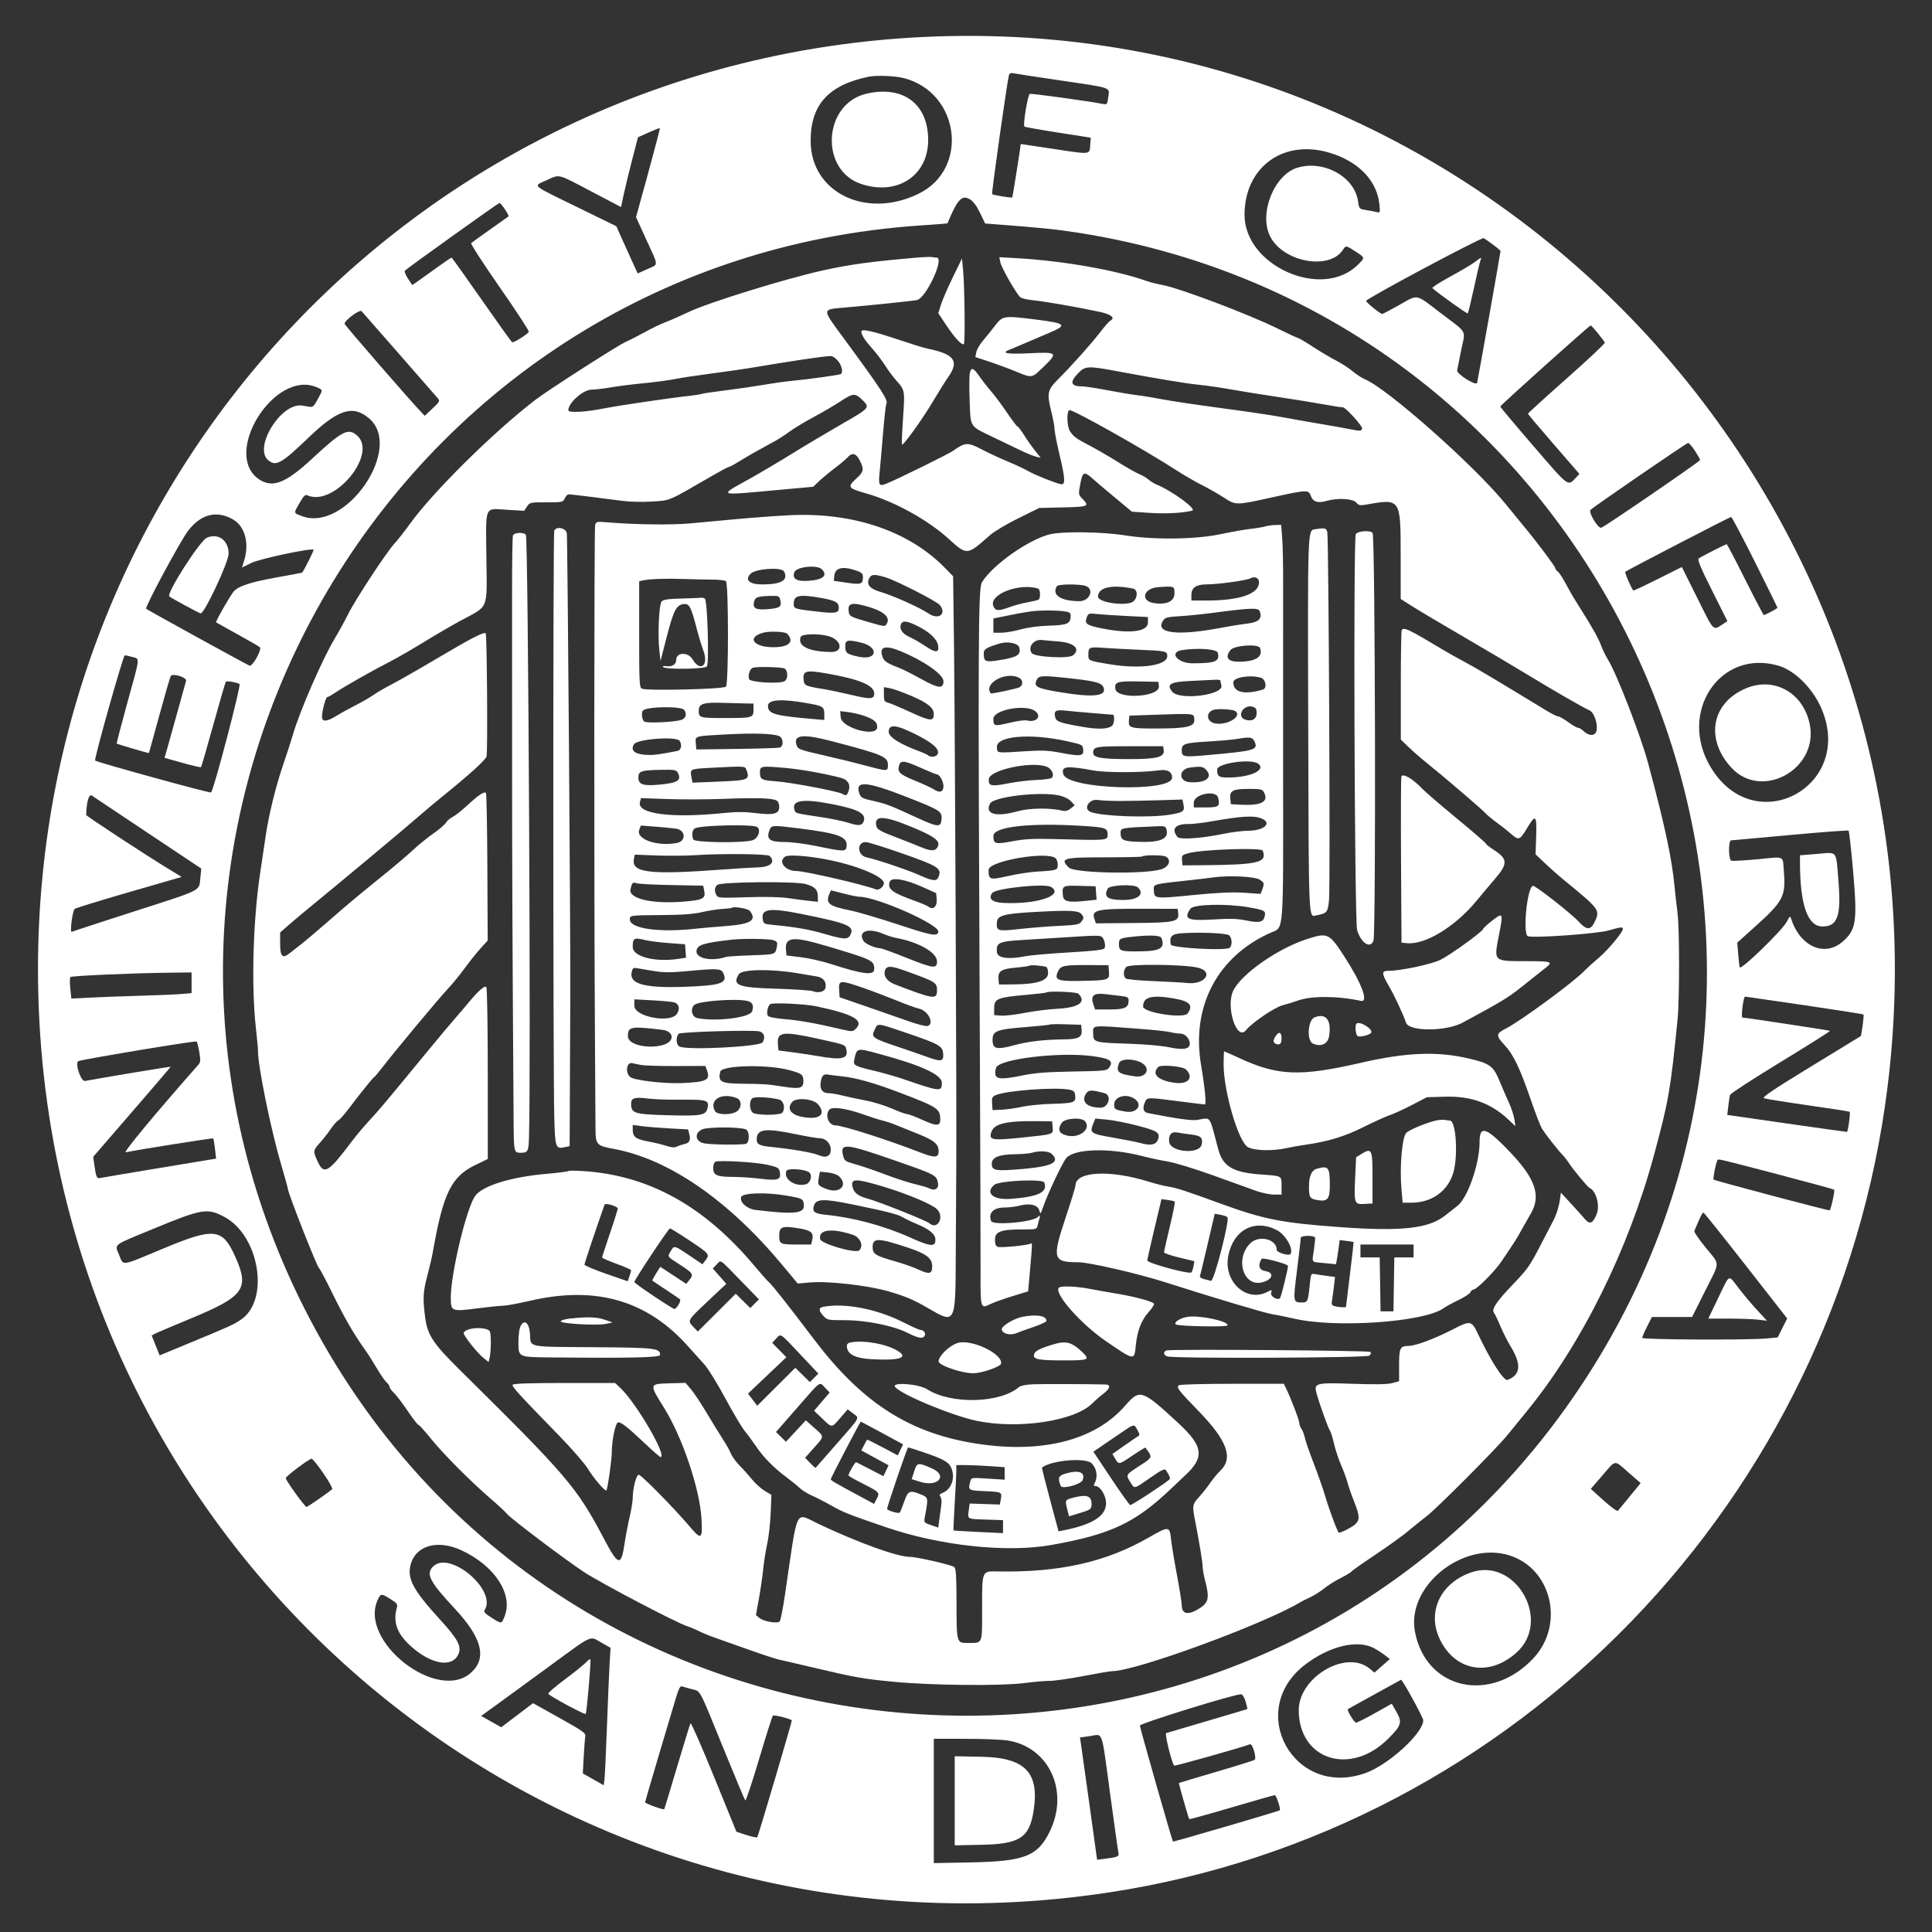 <svg id="svg" version="1.1" xmlns="http://www.w3.org/2000/svg" xmlns:xlink="http://www.w3.org/1999/xlink" width="400" height="400" viewBox="0, 0, 400,400"><rect x="0" y="0" width="400" height="400" fill="#333333" stroke="none"/><g id="svgg"><path id="path0" d="M190.940 7.667 C 87.956 12.740,7.865 97.173,7.865 200.667 C 7.865 319.705,112.275 409.678,229.667 391.798 C 313.920 378.965,380.210 310.345,390.800 225.000 C 405.588 105.817,309.939 1.805,190.940 7.667 M219.833 16.699 C 230.406 18.260,229.742 18.024,229.455 20.118 C 229.251 21.605,229.187 21.689,228.369 21.526 C 225.448 20.946,213.549 19.307,213.207 19.438 C 212.785 19.601,211.755 25.866,212.095 26.206 C 212.195 26.306,215.327 26.865,219.055 27.447 L 225.833 28.506 225.720 30.003 C 225.564 32.061,225.948 32.017,218.250 30.851 C 214.446 30.275,211.333 29.810,211.333 29.818 C 211.333 30.251,209.661 40.783,209.580 40.865 C 209.422 41.023,205.626 40.404,205.407 40.185 C 205.252 40.029,208.521 16.887,208.883 15.583 C 208.995 15.181,209.273 15.049,209.773 15.161 C 210.173 15.250,214.700 15.942,219.833 16.699 M187.155 16.178 C 198.721 19.190,200.725 34.953,190.198 40.107 C 179.289 45.449,167.833 39.846,167.833 29.167 C 167.833 21.686,171.510 17.616,179.833 15.883 C 181.432 15.550,185.351 15.708,187.155 16.178 M179.470 19.378 C 170.395 21.420,169.600 35.283,178.395 38.124 C 185.842 40.529,192.167 36.338,192.167 29.000 C 192.167 21.546,187.054 17.672,179.470 19.378 M134.207 35.786 L 131.683 44.954 133.841 49.684 C 136.420 55.335,136.401 54.642,134.002 55.725 L 132.026 56.617 131.158 54.725 C 130.680 53.685,129.684 51.483,128.944 49.833 L 127.599 46.833 119.754 43.003 C 109.753 38.121,110.327 38.606,113.076 37.355 C 115.971 36.036,115.234 35.858,122.374 39.609 L 128.581 42.870 129.154 40.185 C 129.469 38.708,130.258 35.456,130.907 32.959 L 132.088 28.417 134.294 27.430 C 135.507 26.886,136.552 26.482,136.615 26.530 C 136.678 26.579,135.595 30.744,134.207 35.786 M274.983 31.542 C 281.097 33.275,285.067 37.284,285.578 42.241 C 285.767 44.072,285.759 44.095,284.968 43.898 C 284.527 43.788,283.541 43.599,282.776 43.477 C 281.415 43.261,281.381 43.223,281.171 41.695 C 280.472 36.616,274.104 33.077,268.619 34.720 C 263.788 36.168,260.579 44.255,262.974 48.949 C 265.713 54.318,275.348 56.038,278.090 51.647 C 278.621 50.797,278.724 50.814,280.665 52.083 C 282.655 53.385,282.646 53.327,281.083 54.864 C 273.687 62.140,257.667 55.036,257.667 44.481 C 257.667 34.727,265.519 28.860,274.983 31.542 M200.854 41.292 C 201.515 41.695,202.241 42.682,202.916 44.093 L 203.957 46.272 206.395 46.457 C 215.382 47.139,218.743 47.483,223.167 48.175 C 334.314 65.573,389.856 193.216,327.159 287.167 C 262.041 384.747,116.020 375.719,62.990 270.833 C 12.932 171.824,80.147 53.948,190.816 46.662 C 193.740 46.470,196.146 46.279,196.163 46.239 C 198.266 41.196,199.157 40.257,200.854 41.292 M104.544 43.340 C 105.032 44.077,105.371 44.732,105.299 44.795 C 105.226 44.857,103.517 46.071,101.500 47.491 C 99.483 48.911,97.707 50.190,97.554 50.333 C 97.400 50.476,100.063 54.597,103.472 59.492 C 106.882 64.386,109.587 68.525,109.485 68.691 C 109.117 69.287,106.321 71.032,106.026 70.849 C 105.860 70.747,103.006 66.764,99.684 61.998 C 96.363 57.232,93.574 53.333,93.486 53.333 C 93.399 53.333,92.017 54.277,90.414 55.430 C 88.811 56.583,87.019 57.864,86.430 58.276 L 85.360 59.026 84.460 57.666 C 83.921 56.852,83.682 56.186,83.863 56.006 C 84.441 55.432,103.168 42.030,103.412 42.015 C 103.547 42.007,104.056 42.603,104.544 43.340 M309.106 50.640 C 309.964 51.267,310.667 51.873,310.667 51.988 C 310.667 52.282,306.042 78.334,305.825 79.264 C 305.657 79.984,301.626 77.491,301.681 76.701 C 301.688 76.590,302.050 74.777,302.485 72.671 C 303.426 68.111,303.983 69.166,298.368 64.883 C 292.902 60.714,293.741 60.880,289.667 63.167 C 287.870 64.175,286.301 65.000,286.180 65.000 C 285.780 65.000,282.833 62.619,282.833 62.295 C 282.833 61.836,306.765 49.071,307.189 49.304 C 307.385 49.412,308.247 50.013,309.106 50.640 M305.314 54.274 C 304.662 54.766,302.364 56.126,300.209 57.296 C 298.054 58.466,296.412 59.531,296.562 59.662 C 297.931 60.866,303.754 65.023,303.886 64.891 C 303.980 64.798,304.556 62.421,305.166 59.610 C 305.776 56.800,306.379 54.237,306.506 53.917 C 306.800 53.177,306.746 53.193,305.314 54.274 M82.671 73.333 C 86.764 78.008,90.347 82.109,90.634 82.445 C 91.118 83.014,91.042 83.162,89.548 84.574 L 87.941 86.092 87.184 85.296 C 84.626 82.606,71.333 67.289,71.333 67.031 C 71.333 66.331,74.483 64.005,74.861 64.425 C 75.063 64.650,78.578 68.658,82.671 73.333 M330.824 68.990 C 331.553 69.882,332.198 70.762,332.259 70.944 C 332.320 71.127,328.762 74.469,324.352 78.372 C 319.942 82.275,316.337 85.551,316.343 85.651 C 316.348 85.751,318.748 88.598,321.676 91.978 L 327.001 98.122 326.251 98.925 C 324.578 100.714,324.892 100.950,317.489 92.360 C 313.706 87.972,310.612 84.282,310.613 84.161 C 310.615 83.926,329.054 67.392,329.333 67.376 C 329.425 67.371,330.096 68.097,330.824 68.990 M65.511 80.150 C 66.900 80.730,66.893 80.660,65.750 82.718 C 64.866 84.308,64.792 84.359,63.667 84.154 C 63.025 84.037,62.425 83.937,62.333 83.931 C 57.947 83.664,52.512 92.681,55.507 95.257 C 57.112 96.638,58.240 96.014,63.836 90.644 C 69.985 84.745,73.023 83.766,76.389 86.598 C 83.664 92.720,71.594 110.324,62.502 106.852 C 60.716 106.170,60.747 106.356,62.037 104.102 C 62.839 102.700,63.197 102.347,63.620 102.540 C 69.139 105.059,78.339 93.958,73.898 90.138 C 72.061 88.558,70.821 89.207,64.537 95.040 C 59.152 100.038,56.398 101.100,53.641 99.242 C 45.886 94.016,56.776 76.500,65.511 80.150 M350.917 93.335 C 351.512 94.247,351.993 95.106,351.985 95.246 C 351.967 95.545,332.150 109.120,331.519 109.266 C 330.834 109.424,328.815 106.052,329.302 105.564 C 329.978 104.887,349.147 91.736,349.500 91.706 C 349.683 91.691,350.321 92.424,350.917 93.335 M48.218 107.533 C 50.701 108.952,51.651 112.402,50.557 116.030 L 50.114 117.500 51.994 116.566 C 53.757 115.691,64.514 113.403,64.927 113.816 C 65.038 113.927,62.934 118.117,62.545 118.560 C 62.516 118.592,60.257 119.016,57.525 119.501 C 52.012 120.480,49.453 121.301,48.422 122.420 C 47.739 123.162,44.575 128.692,44.745 128.849 C 44.793 128.894,46.783 130.007,49.167 131.321 C 51.550 132.636,53.635 133.843,53.800 134.005 C 54.275 134.472,52.275 138.045,51.667 137.815 C 51.011 137.568,30.573 126.323,30.259 126.037 C 29.941 125.748,37.303 112.051,38.914 109.934 C 41.574 106.438,44.832 105.598,48.218 107.533 M363.332 116.331 C 365.899 121.463,368.000 125.735,368.000 125.824 C 368.000 125.993,365.496 127.333,365.181 127.333 C 365.083 127.333,363.352 124.033,361.333 120.000 C 359.315 115.967,357.586 112.667,357.491 112.667 C 357.284 112.667,352.353 115.179,351.724 115.605 C 351.380 115.838,351.985 117.309,354.461 122.256 L 357.640 128.607 356.903 129.085 C 354.567 130.600,355.007 131.020,351.439 123.873 L 348.205 117.394 343.233 119.883 C 340.499 121.253,338.221 122.327,338.171 122.270 C 337.716 121.753,336.336 118.551,336.496 118.384 C 336.761 118.107,358.082 107.059,358.416 107.025 C 358.552 107.011,360.765 111.199,363.332 116.331 M42.833 111.321 C 41.402 111.920,34.382 122.893,35.053 123.484 C 35.436 123.821,41.311 127.000,41.552 127.000 C 42.351 127.000,47.333 116.358,47.333 114.651 C 47.333 111.875,45.230 110.319,42.833 111.321 M27.417 136.018 C 28.989 136.454,29.069 135.730,26.363 145.509 C 25.096 150.087,24.109 153.884,24.170 153.945 C 24.312 154.090,30.798 155.990,30.844 155.901 C 30.863 155.864,31.828 152.357,32.988 148.107 C 34.148 143.858,35.212 140.197,35.351 139.972 C 35.755 139.318,38.735 140.248,38.523 140.962 C 38.435 141.258,37.598 144.275,36.663 147.667 C 35.727 151.058,34.760 154.523,34.514 155.367 L 34.065 156.901 37.766 157.939 C 39.801 158.511,41.535 158.909,41.620 158.824 C 41.705 158.739,42.859 154.761,44.184 149.983 C 45.509 145.205,46.669 141.219,46.763 141.126 C 46.967 140.922,49.054 141.288,49.596 141.623 C 49.959 141.847,44.298 163.433,43.709 164.073 C 43.521 164.277,20.086 157.826,19.695 157.463 C 19.432 157.219,25.501 135.671,25.833 135.671 C 26.017 135.671,26.729 135.827,27.417 136.018 M368.246 137.838 C 371.500 138.805,375.061 142.261,376.901 146.238 C 384.440 162.535,363.398 174.195,354.173 158.833 C 347.329 147.437,356.168 134.251,368.246 137.838 M361.577 142.473 C 354.382 145.432,352.951 152.938,358.440 158.917 C 364.758 165.798,376.614 159.212,374.680 149.896 C 373.343 143.456,367.388 140.083,361.577 142.473 M30.674 172.500 L 41.678 179.833 41.474 181.833 C 41.197 184.536,42.038 184.114,27.833 188.680 C 20.867 190.920,15.034 192.829,14.873 192.923 C 14.401 193.197,15.001 188.536,15.486 188.167 C 15.726 187.983,20.801 186.422,26.763 184.697 L 37.604 181.561 35.052 180.002 C 29.937 176.877,17.834 168.949,17.840 168.727 C 17.925 165.964,18.413 164.306,19.021 164.722 C 19.378 164.967,24.622 168.467,30.674 172.500 M383.670 180.424 C 384.566 190.763,384.311 192.487,381.524 194.934 C 377.757 198.242,372.644 195.964,370.822 190.167 C 370.641 189.593,370.518 189.685,369.933 190.833 C 369.058 192.552,360.611 200.767,360.203 200.297 C 360.141 200.225,359.997 199.042,359.884 197.667 L 359.679 195.167 363.434 191.789 C 369.174 186.625,369.735 185.559,369.338 180.561 C 369.057 177.018,369.736 177.348,363.871 177.901 C 361.141 178.159,358.704 178.291,358.454 178.195 C 357.844 177.961,357.808 174.008,358.417 173.982 C 358.646 173.973,364.158 173.475,370.667 172.876 C 377.175 172.277,382.602 171.872,382.727 171.977 C 382.852 172.081,383.276 175.882,383.670 180.424 M376.250 176.791 L 372.667 177.082 372.667 178.458 C 372.669 187.340,374.231 191.818,377.329 191.818 C 380.437 191.818,381.214 189.644,380.641 182.542 C 380.104 175.873,380.539 176.443,376.250 176.791 M39.667 203.473 L 39.667 205.614 37.583 205.797 C 36.438 205.898,32.575 206.062,29.000 206.161 C 25.425 206.260,20.761 206.432,18.635 206.544 L 14.770 206.746 14.550 204.641 C 14.429 203.484,14.443 202.425,14.582 202.289 C 14.849 202.026,27.411 201.472,35.083 201.385 L 39.667 201.333 39.667 203.473 M373.585 208.116 C 380.232 209.093,385.741 209.963,385.827 210.049 C 385.963 210.186,385.400 214.413,385.231 214.526 C 385.195 214.549,380.538 217.397,374.880 220.855 C 366.980 225.683,364.738 227.197,365.214 227.381 C 365.554 227.513,369.658 228.171,374.333 228.842 C 379.008 229.514,382.887 230.115,382.952 230.178 C 383.154 230.373,382.614 234.333,382.384 234.346 C 382.264 234.353,376.642 233.566,369.889 232.596 L 357.612 230.833 357.826 229.000 C 357.943 227.992,358.110 226.942,358.197 226.667 C 358.284 226.392,363.003 223.332,368.684 219.868 C 374.366 216.404,378.951 213.506,378.874 213.429 C 378.775 213.330,361.585 210.714,360.750 210.671 C 360.411 210.653,360.953 206.332,361.294 206.336 C 361.407 206.337,366.938 207.138,373.585 208.116 M41.266 217.833 C 41.562 219.576,41.530 219.919,41.018 220.500 C 31.973 230.762,25.369 238.732,26.040 238.575 C 27.963 238.125,44.018 235.574,44.143 235.699 C 44.219 235.775,44.385 236.747,44.511 237.859 L 44.739 239.881 33.120 241.802 C 26.729 242.858,21.182 243.797,20.793 243.887 C 20.022 244.066,19.890 243.769,19.507 241.000 L 19.299 239.500 27.316 230.232 C 31.726 225.135,35.333 220.918,35.333 220.861 C 35.333 220.779,21.251 223.117,17.616 223.803 C 16.780 223.961,15.516 220.373,16.175 219.713 C 16.470 219.419,40.494 215.421,40.713 215.630 C 40.830 215.742,41.079 216.733,41.266 217.833 M367.798 243.056 C 374.234 244.737,379.610 246.205,379.745 246.318 C 379.935 246.477,379.144 250.142,378.822 250.595 C 378.724 250.733,355.003 244.448,354.780 244.224 C 354.605 244.050,355.244 240.812,355.564 240.250 C 355.768 239.892,355.066 239.731,367.798 243.056 M46.452 251.948 C 53.697 255.812,55.879 269.097,49.939 273.180 C 48.380 274.251,47.625 274.592,38.108 278.524 L 33.049 280.613 32.223 278.557 L 31.397 276.500 32.115 276.118 C 32.510 275.908,35.833 274.495,39.500 272.979 C 50.463 268.447,51.652 266.841,48.808 260.410 C 46.072 254.223,44.470 254.035,33.524 258.611 C 24.888 262.221,25.597 262.125,24.659 259.813 C 23.728 257.520,23.181 257.949,31.333 254.580 C 41.877 250.222,42.888 250.046,46.452 251.948 M361.497 262.073 L 370.020 272.979 369.031 274.939 L 368.041 276.900 365.771 277.114 C 361.898 277.480,340.000 277.375,340.000 276.990 C 340.000 276.802,340.452 275.752,341.005 274.657 L 342.010 272.667 346.170 272.667 L 350.329 272.667 352.998 267.337 C 356.201 260.941,356.183 262.027,353.150 258.314 C 351.767 256.619,350.703 255.067,350.788 254.866 C 352.107 251.718,352.474 250.992,352.703 251.072 C 352.852 251.124,356.809 256.074,361.497 262.073 M355.759 268.687 L 353.686 273.000 357.926 273.003 C 360.258 273.004,362.992 273.104,364.000 273.223 L 365.833 273.441 363.833 271.282 C 362.733 270.095,361.008 268.052,360.000 266.742 C 357.742 263.807,358.208 263.593,355.759 268.687 M66.956 305.042 C 68.108 306.715,68.926 308.188,68.775 308.315 C 67.652 309.262,63.695 311.998,63.459 311.991 C 63.102 311.980,59.167 306.516,59.167 306.032 C 59.167 305.644,63.970 302.035,64.515 302.014 C 64.706 302.006,65.805 303.369,66.956 305.042 M337.162 304.862 L 339.679 307.057 337.456 309.779 C 336.233 311.275,335.115 312.633,334.971 312.796 C 334.826 312.959,333.504 312.004,332.031 310.675 L 329.355 308.258 331.761 305.475 C 334.650 302.133,334.105 302.195,337.162 304.862 M95.590 320.996 C 102.456 324.200,106.288 330.100,104.464 334.660 C 103.818 336.273,103.891 336.266,101.748 334.915 C 100.407 334.069,100.096 333.720,100.342 333.331 C 102.939 329.222,93.085 320.915,89.667 324.333 C 88.121 325.879,88.925 327.436,94.188 333.090 C 99.765 339.081,100.842 343.217,97.610 346.234 C 90.705 352.681,74.123 339.788,78.233 331.168 C 78.851 329.873,78.950 329.873,81.007 331.171 C 82.142 331.888,82.359 332.183,82.186 332.775 C 81.300 335.805,82.169 338.225,85.085 340.847 C 89.258 344.598,93.546 345.340,94.881 342.541 C 95.644 340.941,94.836 339.392,91.123 335.333 C 85.519 329.209,84.242 326.816,85.024 323.909 C 86.092 319.943,90.644 318.688,95.590 320.996 M312.458 322.011 C 321.265 324.731,324.003 336.347,317.481 343.319 C 308.586 352.829,295.178 349.805,292.943 337.783 C 291.199 328.409,302.805 319.030,312.458 322.011 M304.474 325.586 C 298.129 327.856,295.387 333.875,298.142 339.486 C 301.358 346.037,308.379 347.206,314.002 342.125 C 321.358 335.479,313.748 322.269,304.474 325.586 M124.507 340.083 L 126.406 341.167 126.210 344.500 C 126.101 346.333,125.851 352.258,125.654 357.667 C 125.457 363.075,125.225 367.976,125.138 368.557 L 124.979 369.615 122.822 368.391 L 120.665 367.167 120.853 363.667 C 120.957 361.742,121.106 359.846,121.184 359.454 C 121.309 358.835,120.602 358.336,115.843 355.682 L 110.358 352.623 107.066 355.117 L 103.774 357.610 101.696 356.439 L 99.619 355.268 102.687 353.050 C 104.374 351.831,109.373 348.184,113.794 344.945 C 122.935 338.250,122.020 338.666,124.507 340.083 M284.425 341.212 C 285.016 341.516,286.008 342.152,286.629 342.624 L 287.758 343.482 286.157 344.891 L 284.556 346.300 283.596 345.492 C 278.748 341.412,268.834 347.250,268.892 354.151 C 268.977 364.403,279.602 367.759,287.397 359.996 C 290.162 357.243,290.357 356.601,289.101 354.403 L 288.148 352.734 284.657 354.695 C 282.738 355.773,280.982 356.658,280.757 356.661 C 280.388 356.666,278.802 354.046,279.060 353.858 C 279.119 353.815,281.567 352.459,284.500 350.844 C 287.433 349.229,289.935 347.852,290.059 347.783 C 290.313 347.642,294.667 355.570,294.667 356.174 C 294.667 358.825,287.536 365.347,282.746 367.078 C 267.843 372.463,257.712 354.040,270.352 344.539 C 275.360 340.774,280.991 339.443,284.425 341.212 M121.327 344.174 C 120.872 344.658,118.888 346.257,116.918 347.728 C 114.948 349.198,113.411 350.523,113.504 350.673 C 113.807 351.163,121.048 355.063,121.260 354.851 C 121.473 354.638,122.391 344.048,122.238 343.564 C 122.192 343.415,121.781 343.690,121.327 344.174 M143.200 349.710 C 145.097 350.188,144.628 349.319,149.650 361.667 C 152.074 367.625,154.166 372.614,154.299 372.754 C 154.433 372.894,155.713 369.069,157.145 364.254 C 158.577 359.439,159.867 355.371,160.011 355.213 C 160.218 354.987,163.476 355.789,163.941 356.181 C 164.042 356.265,157.055 379.902,156.787 380.386 C 156.720 380.507,155.720 380.299,154.566 379.923 L 152.466 379.241 147.816 367.824 C 145.259 361.544,143.074 356.578,142.961 356.787 C 142.848 356.996,141.594 361.067,140.175 365.833 C 138.756 370.600,137.568 374.531,137.534 374.570 C 137.353 374.773,133.508 373.385,133.551 373.132 C 133.602 372.831,138.316 356.887,139.881 351.725 C 140.542 349.545,140.833 348.992,141.237 349.148 C 141.521 349.256,142.404 349.509,143.200 349.710 M257.899 352.311 C 258.133 353.122,258.290 353.812,258.246 353.844 C 258.202 353.877,254.492 354.980,250.000 356.296 C 245.508 357.612,241.659 358.749,241.447 358.823 C 241.095 358.944,242.606 365.050,243.113 365.558 C 243.249 365.693,257.105 361.784,258.815 361.128 C 259.312 360.937,260.203 363.945,259.767 364.343 C 259.620 364.477,256.050 365.598,251.833 366.835 C 247.617 368.072,244.131 369.113,244.087 369.149 C 244.003 369.218,246.054 376.406,246.222 376.632 C 246.276 376.705,250.209 375.618,254.963 374.216 C 259.717 372.814,263.750 371.667,263.926 371.667 C 264.245 371.667,265.209 374.581,264.963 374.801 C 264.729 375.010,242.943 381.388,242.847 381.276 C 242.657 381.054,236.000 357.711,236.000 357.266 C 236.000 356.803,255.923 350.642,256.986 350.776 C 257.253 350.809,257.664 351.500,257.899 352.311 M229.808 371.167 C 230.677 377.583,231.464 383.157,231.556 383.552 C 231.744 384.362,231.455 384.498,228.822 384.831 L 227.144 385.043 225.535 373.438 C 224.650 367.055,223.850 361.361,223.758 360.784 L 223.591 359.735 225.712 359.430 C 228.430 359.039,227.996 357.795,229.808 371.167 M208.665 360.356 C 217.237 361.747,221.424 370.875,217.322 379.232 C 214.833 384.306,212.099 385.375,201.083 385.588 L 193.333 385.737 193.333 372.868 L 193.333 360.000 199.917 360.003 C 203.537 360.004,207.474 360.163,208.665 360.356 M197.667 372.833 L 197.667 382.056 203.250 381.945 C 211.132 381.787,213.121 380.486,213.994 374.914 C 215.235 366.994,212.267 363.902,203.250 363.722 L 197.667 363.610 197.667 372.833 " stroke="none" fill="#fff" fill-rule="evenodd"></path><path id="path2" d="M189.667 53.352 C 180.337 54.152,175.847 54.766,170.295 56.003 C 162.510 57.738,146.801 62.602,142.667 64.557 C 140.925 65.381,138.716 66.352,137.758 66.715 C 136.800 67.078,134.925 67.980,133.591 68.719 C 132.258 69.458,130.413 70.400,129.493 70.813 C 127.824 71.560,113.365 80.840,110.833 82.789 C 102.074 89.529,89.592 101.881,84.822 108.531 C 83.782 109.980,82.363 111.783,81.669 112.536 C 79.982 114.366,73.514 124.224,72.074 127.159 C 71.442 128.446,70.188 130.727,69.288 132.227 C 66.770 136.419,62.017 147.332,60.676 152.000 C 60.333 153.192,59.369 156.169,58.532 158.615 C 57.063 162.912,55.577 169.021,54.992 173.167 C 54.836 174.267,54.335 177.642,53.877 180.667 C 52.380 190.558,52.004 204.073,52.980 212.833 C 53.225 215.033,53.420 217.133,53.413 217.500 C 53.353 220.524,56.091 233.979,58.228 241.167 C 58.883 243.367,59.523 245.692,59.650 246.333 C 59.955 247.865,65.640 262.278,66.036 262.522 C 66.204 262.626,67.495 265.064,68.906 267.939 C 71.315 272.851,73.375 276.402,75.611 279.500 C 76.141 280.233,77.202 281.904,77.969 283.213 C 78.737 284.521,79.658 285.857,80.016 286.181 C 80.374 286.505,80.667 286.946,80.667 287.160 C 80.667 287.375,81.059 287.914,81.539 288.359 C 82.019 288.803,83.298 290.479,84.381 292.083 C 85.464 293.688,86.479 295.000,86.635 295.000 C 86.792 295.000,87.977 296.313,89.269 297.917 C 91.804 301.065,97.549 306.823,101.833 310.511 C 103.300 311.774,104.694 313.073,104.932 313.398 C 105.579 314.284,117.002 322.913,120.962 325.508 C 124.474 327.808,140.045 335.977,142.281 336.692 C 142.951 336.906,144.025 337.356,144.667 337.692 C 145.308 338.028,146.883 338.671,148.167 339.120 C 149.450 339.570,152.675 340.713,155.333 341.660 C 157.992 342.607,160.767 343.508,161.500 343.661 C 162.233 343.814,165.383 344.542,168.500 345.279 C 177.137 347.319,178.690 347.592,185.167 348.208 C 192.932 348.946,207.225 349.083,212.000 348.466 C 213.925 348.217,216.325 348.010,217.333 348.005 C 218.342 348.001,221.492 347.549,224.333 347.000 C 227.175 346.451,229.836 346.002,230.246 346.001 C 235.163 345.993,261.788 336.222,269.333 331.656 C 269.608 331.490,270.496 331.046,271.307 330.671 C 272.117 330.295,273.392 329.486,274.140 328.873 C 274.888 328.261,276.427 327.292,277.559 326.721 C 278.692 326.149,279.705 325.541,279.812 325.369 C 279.918 325.197,282.141 323.629,284.752 321.884 C 287.364 320.140,290.400 317.956,291.500 317.030 C 292.600 316.104,294.325 314.716,295.333 313.945 C 297.516 312.277,309.824 299.920,312.087 297.126 C 312.960 296.048,314.718 293.892,315.994 292.333 C 327.416 278.387,337.137 258.814,342.480 239.004 C 345.497 227.820,345.862 225.708,347.327 211.000 C 347.740 206.860,347.729 192.199,347.311 189.000 C 347.131 187.625,346.854 185.150,346.694 183.500 C 346.121 177.578,344.652 170.741,341.177 157.833 C 339.703 152.355,334.737 139.542,332.986 136.696 C 332.448 135.821,331.787 134.479,331.517 133.714 C 330.997 132.241,329.694 129.918,327.037 125.725 C 326.145 124.318,325.209 122.774,324.958 122.294 C 323.657 119.813,322.999 118.748,322.524 118.354 C 322.236 118.114,322.000 117.785,322.000 117.622 C 322.000 117.292,318.168 112.166,315.803 109.333 C 314.961 108.325,313.124 106.083,311.720 104.350 C 305.337 96.474,287.299 80.484,282.570 78.508 C 281.947 78.248,280.785 77.489,279.987 76.823 C 279.189 76.156,277.674 75.175,276.620 74.643 C 275.566 74.111,273.434 72.848,271.884 71.838 C 270.333 70.827,268.943 70.000,268.795 70.000 C 268.647 70.000,266.720 69.108,264.513 68.018 C 258.504 65.051,244.161 59.634,240.609 58.990 C 239.542 58.796,238.030 58.411,237.251 58.133 C 231.114 55.949,220.145 54.013,210.866 53.477 L 206.899 53.247 207.117 54.333 C 207.343 55.465,210.446 60.876,211.262 61.560 C 211.520 61.777,212.729 62.051,213.949 62.171 C 216.235 62.394,223.305 63.627,227.609 64.553 C 230.074 65.083,230.961 65.789,229.904 66.380 C 229.612 66.544,228.663 67.613,227.796 68.756 C 226.074 71.024,221.834 75.772,219.106 78.486 C 216.885 80.695,216.721 81.411,217.615 85.012 C 218.010 86.602,218.335 88.337,218.337 88.868 C 218.340 89.399,218.788 91.708,219.333 94.000 C 220.581 99.241,220.631 100.482,219.583 100.233 C 218.135 99.888,214.153 98.283,212.822 97.507 C 212.083 97.076,210.172 96.183,208.577 95.522 C 206.981 94.862,204.543 93.725,203.158 92.995 C 200.389 91.537,199.809 91.570,197.339 93.329 C 196.420 93.984,186.173 99.036,183.569 100.119 C 181.999 100.772,181.830 100.493,182.120 97.738 C 182.230 96.690,182.539 93.172,182.806 89.919 C 183.072 86.667,183.383 83.856,183.496 83.673 C 183.971 82.904,182.753 81.019,174.667 70.006 C 170.075 63.753,170.055 64.104,175.032 63.663 C 180.775 63.153,188.417 62.365,189.788 62.140 C 191.689 61.828,195.659 53.333,193.904 53.333 C 193.620 53.333,193.188 53.283,192.944 53.221 C 192.700 53.160,191.225 53.219,189.667 53.352 M197.275 57.403 C 196.235 59.537,195.131 62.083,194.822 63.062 L 194.261 64.842 195.923 67.338 C 197.707 70.016,199.187 71.591,199.565 71.213 C 199.845 70.933,199.712 59.144,199.392 55.846 L 199.167 53.524 197.275 57.403 M206.018 67.417 C 205.283 68.379,204.154 69.779,203.510 70.528 C 202.866 71.276,202.247 72.346,202.136 72.906 L 201.932 73.923 204.716 74.841 C 206.247 75.345,208.729 76.263,210.231 76.879 C 213.734 78.317,213.571 78.340,215.962 76.037 C 219.113 73.000,218.974 72.856,213.167 73.138 C 208.437 73.368,207.102 73.117,209.083 72.369 C 209.496 72.214,210.958 71.599,212.333 71.003 C 213.708 70.407,215.883 69.479,217.167 68.941 C 221.096 67.293,220.736 66.937,214.346 66.142 C 207.816 65.330,207.585 65.365,206.018 67.417 M178.333 68.646 C 178.333 69.327,179.045 70.436,180.594 72.167 C 181.414 73.083,182.611 74.658,183.253 75.667 C 183.895 76.675,184.914 78.049,185.516 78.721 C 187.358 80.772,187.363 80.800,186.970 86.474 C 186.773 89.330,186.665 91.827,186.730 92.024 C 186.887 92.495,191.101 86.628,193.306 82.869 C 194.262 81.239,195.628 79.064,196.342 78.036 C 198.645 74.720,197.596 73.304,192.000 72.174 C 191.358 72.045,188.658 71.210,186.000 70.319 C 180.620 68.516,178.333 68.017,178.333 68.646 M173.470 74.692 C 174.293 75.670,174.617 77.123,174.083 77.445 C 173.760 77.640,167.179 78.557,164.167 78.827 C 162.883 78.942,160.183 79.319,158.167 79.666 C 156.150 80.012,152.475 80.545,150.000 80.849 C 147.525 81.154,145.385 81.473,145.244 81.558 C 145.104 81.643,143.829 81.841,142.411 81.997 C 138.491 82.429,128.148 83.951,125.333 84.510 C 121.166 85.338,117.667 85.529,117.667 84.928 C 117.667 83.398,120.733 80.684,122.474 80.674 C 123.193 80.670,124.993 80.457,126.474 80.200 C 127.955 79.944,131.042 79.554,133.333 79.334 C 135.625 79.114,138.475 78.735,139.667 78.491 C 140.858 78.248,144.233 77.735,147.167 77.352 C 150.100 76.969,153.775 76.442,155.333 76.182 C 164.859 74.589,169.743 73.862,171.887 73.716 C 172.323 73.686,172.948 74.072,173.470 74.692 M231.167 76.832 C 239.614 78.412,245.520 79.393,248.167 79.658 C 249.817 79.823,252.817 80.256,254.833 80.621 C 256.850 80.985,261.125 81.673,264.333 82.148 C 267.542 82.624,271.817 83.314,273.833 83.681 C 275.850 84.049,277.750 84.346,278.054 84.341 C 278.585 84.334,282.000 88.086,282.000 88.676 C 282.000 89.199,281.494 89.283,280.158 88.983 C 279.429 88.819,276.508 88.293,273.667 87.814 C 270.825 87.335,266.982 86.658,265.127 86.310 C 263.271 85.962,257.721 85.142,252.793 84.487 C 247.865 83.832,242.408 83.018,240.667 82.678 C 238.925 82.338,236.600 81.957,235.500 81.831 C 234.400 81.706,231.625 81.243,229.333 80.803 C 227.042 80.363,224.691 80.003,224.111 80.002 C 221.647 79.998,221.387 79.163,223.250 77.233 C 224.664 75.768,225.301 75.736,231.167 76.832 M200.792 77.211 C 200.671 77.694,200.654 80.270,200.753 82.935 C 200.966 88.611,200.662 88.140,205.667 90.536 C 207.408 91.370,209.883 92.561,211.167 93.183 C 212.450 93.805,213.942 94.417,214.482 94.543 L 215.464 94.772 214.293 93.303 C 213.649 92.494,212.628 91.046,212.026 90.083 C 211.423 89.121,210.823 88.333,210.692 88.333 C 210.561 88.333,209.564 87.022,208.477 85.420 C 207.390 83.817,205.900 81.819,205.167 80.979 C 204.433 80.138,203.349 78.750,202.757 77.892 C 201.528 76.113,201.105 75.966,200.792 77.211 M178.563 82.829 C 180.153 84.420,180.156 84.416,173.939 87.995 C 170.909 89.740,166.420 92.415,163.965 93.941 C 161.509 95.467,157.625 97.768,155.333 99.053 C 148.606 102.827,148.013 102.626,162.093 101.350 L 168.353 100.782 169.593 99.610 C 170.275 98.965,171.733 97.758,172.833 96.926 C 173.933 96.095,175.119 95.096,175.468 94.707 C 176.435 93.630,177.230 93.823,177.993 95.320 C 178.936 97.169,178.851 97.651,177.333 99.038 C 175.375 100.827,175.529 101.076,179.250 102.129 C 185.134 103.795,192.022 107.584,196.429 111.578 C 200.233 115.025,200.195 115.029,204.962 110.803 C 205.808 110.054,208.450 108.479,210.833 107.303 L 215.167 105.167 220.083 105.053 C 225.390 104.930,225.606 104.836,224.125 103.290 C 223.260 102.387,223.255 102.350,223.663 100.188 C 224.144 97.639,224.455 97.511,226.249 99.125 C 226.937 99.744,229.042 101.530,230.926 103.094 L 234.352 105.937 237.862 106.176 C 241.294 106.410,244.950 106.223,246.844 105.717 C 247.840 105.450,242.750 101.693,239.667 100.418 C 239.025 100.153,238.198 99.658,237.829 99.317 C 237.460 98.977,236.575 98.455,235.863 98.157 C 235.151 97.860,233.189 96.748,231.504 95.686 C 229.819 94.625,227.254 93.132,225.804 92.369 C 222.770 90.774,222.345 90.470,221.568 89.342 C 220.888 88.356,220.775 85.130,221.413 84.918 C 222.047 84.706,236.927 93.073,243.667 97.430 C 245.225 98.438,247.578 99.800,248.895 100.458 C 250.212 101.115,252.237 102.269,253.395 103.022 C 255.874 104.633,255.848 104.633,263.333 102.984 C 270.587 101.386,270.932 101.371,271.372 102.635 C 271.809 103.889,272.882 104.241,274.652 103.710 C 276.859 103.049,280.088 103.220,280.785 104.034 C 281.311 104.649,281.576 104.701,282.942 104.458 C 289.981 103.206,289.989 103.218,289.995 114.919 L 290.000 124.004 292.250 125.443 C 293.487 126.234,298.325 129.109,303.000 131.831 C 307.675 134.554,313.750 138.153,316.500 139.829 C 321.646 142.966,328.041 146.646,329.098 147.078 C 329.922 147.415,330.724 149.480,330.602 150.949 C 330.482 152.387,329.158 152.578,327.848 151.348 C 327.450 150.973,326.928 150.667,326.690 150.667 C 326.451 150.667,325.541 150.142,324.667 149.500 C 323.793 148.858,322.872 148.333,322.622 148.332 C 322.372 148.332,321.342 147.830,320.333 147.217 C 309.214 140.455,305.459 138.219,303.333 137.095 C 301.958 136.367,300.083 135.322,299.167 134.772 C 291.490 130.165,290.518 129.705,290.200 130.533 C 290.103 130.785,290.024 135.970,290.024 142.055 L 290.024 153.119 291.596 154.643 C 292.460 155.481,294.102 156.917,295.245 157.833 C 298.829 160.709,306.804 167.530,307.494 168.310 C 307.857 168.721,308.907 169.598,309.827 170.260 C 310.747 170.922,312.063 171.959,312.751 172.565 C 314.450 174.061,314.640 173.997,316.189 171.417 C 317.947 168.488,318.192 168.722,318.045 173.190 L 317.923 176.879 319.878 178.735 C 320.954 179.756,322.817 181.396,324.018 182.379 C 330.943 188.044,331.230 188.409,330.355 190.450 C 329.412 192.650,328.611 192.729,326.833 190.797 C 325.301 189.132,317.864 183.311,317.387 183.403 C 316.175 183.636,315.198 193.473,316.350 193.839 C 317.666 194.256,330.688 193.322,333.052 192.640 C 335.577 191.911,336.000 191.867,336.000 192.330 C 336.000 192.991,332.897 196.716,331.065 198.254 C 330.031 199.123,328.656 200.372,328.009 201.030 C 325.556 203.526,314.777 211.436,311.734 212.973 C 309.709 213.996,309.678 214.420,311.491 216.358 C 313.353 218.348,314.659 221.077,316.983 227.833 C 317.930 230.583,318.958 233.229,319.269 233.713 C 320.076 234.971,322.468 238.021,323.414 239.000 C 323.857 239.458,324.503 240.283,324.850 240.833 C 325.606 242.033,328.723 245.785,329.100 245.950 C 330.487 246.557,331.302 249.633,330.552 251.427 C 329.745 253.356,329.138 253.580,328.083 252.336 C 327.579 251.741,326.267 250.282,325.167 249.093 L 323.167 246.931 322.959 248.382 C 322.731 249.973,322.164 251.708,321.449 253.000 C 321.196 253.458,319.989 255.777,318.768 258.153 C 316.806 261.968,316.170 262.865,313.318 265.833 C 309.825 269.469,308.728 271.104,309.310 271.805 C 309.503 272.038,310.094 273.265,310.623 274.531 C 311.152 275.797,312.124 277.717,312.782 278.796 C 315.049 282.514,314.836 284.683,312.106 285.693 C 311.353 285.971,308.642 281.763,306.049 276.286 C 304.664 273.362,304.483 273.328,300.688 275.282 C 296.879 277.243,293.033 278.667,291.547 278.667 C 289.871 278.667,289.667 279.108,289.667 282.720 L 289.667 285.974 288.255 286.354 C 287.277 286.618,284.798 286.664,280.172 286.505 C 272.339 286.237,271.975 286.334,272.592 288.534 C 273.228 290.800,275.025 295.796,275.343 296.178 C 275.511 296.381,275.889 297.586,276.183 298.856 C 276.477 300.127,277.143 302.142,277.662 303.333 C 278.181 304.525,278.785 306.171,279.002 306.990 C 279.220 307.810,279.834 309.576,280.366 310.915 C 281.531 313.848,281.568 314.663,280.579 315.593 C 279.946 316.188,277.723 317.333,277.202 317.333 C 276.970 317.333,275.164 312.498,274.338 309.667 C 273.936 308.292,272.883 305.292,271.997 303.000 C 271.111 300.708,270.280 298.308,270.151 297.667 C 270.021 297.025,269.709 296.204,269.457 295.842 C 269.206 295.481,269.000 294.907,269.000 294.567 C 269.000 294.005,267.215 289.370,266.214 287.333 L 265.805 286.500 255.152 286.500 C 249.294 286.500,244.309 286.634,244.076 286.797 C 243.482 287.213,243.936 287.811,248.053 292.044 C 254.086 298.246,255.419 301.882,252.629 304.525 C 252.063 305.061,251.140 306.175,250.577 307.000 C 250.015 307.825,248.980 309.134,248.277 309.909 C 246.842 311.492,246.812 311.689,247.476 315.074 C 248.330 319.430,249.000 323.540,249.000 324.429 C 249.000 324.909,249.225 326.165,249.500 327.220 C 250.434 330.806,250.247 331.772,248.387 332.965 C 246.013 334.489,244.667 334.247,244.667 332.298 C 244.667 331.801,244.214 328.977,243.661 326.022 C 243.107 323.066,242.559 319.739,242.443 318.627 C 242.164 315.958,241.975 315.943,237.943 318.269 C 229.045 323.403,219.380 325.587,206.603 325.350 C 203.239 325.288,203.333 325.062,203.333 333.155 C 203.333 340.582,203.521 340.140,200.361 340.157 C 198.035 340.169,198.047 340.215,198.037 331.586 C 198.031 326.557,197.922 324.780,197.598 324.459 C 197.166 324.030,189.839 322.338,188.401 322.335 C 185.783 322.329,177.779 319.440,169.387 315.472 C 164.507 313.164,165.249 311.579,162.532 330.104 C 162.107 333.002,161.607 335.527,161.420 335.713 C 160.936 336.197,158.131 335.713,157.241 334.992 L 156.506 334.397 157.131 330.948 C 157.475 329.052,157.873 326.300,158.016 324.833 C 158.158 323.367,158.528 321.042,158.836 319.667 C 159.145 318.292,159.469 315.442,159.556 313.333 L 159.715 309.500 158.330 308.667 C 157.568 308.208,156.399 307.158,155.731 306.333 C 155.063 305.508,153.898 304.207,153.142 303.441 C 152.386 302.675,151.567 301.550,151.323 300.941 C 151.078 300.332,150.337 299.008,149.677 298.000 C 149.017 296.992,147.507 294.538,146.322 292.548 C 145.137 290.557,143.663 288.340,143.048 287.620 L 141.929 286.311 138.548 286.405 C 134.385 286.522,134.385 286.522,137.461 291.433 C 141.283 297.534,144.930 308.379,145.246 314.583 C 145.460 318.761,145.201 318.902,142.720 315.968 C 139.612 312.293,132.765 305.333,132.257 305.333 C 131.726 305.333,131.000 308.150,131.000 310.209 C 131.000 310.813,130.712 312.551,130.360 314.070 C 130.007 315.590,129.530 318.108,129.298 319.667 C 128.604 324.330,128.002 324.197,125.131 318.750 C 119.412 307.898,117.529 305.686,95.419 283.851 C 89.576 278.081,88.504 276.454,88.004 272.609 C 87.517 268.854,87.595 267.416,88.466 264.167 C 88.908 262.517,89.429 260.267,89.623 259.167 C 91.771 246.979,93.437 243.591,98.473 241.169 L 100.994 239.957 100.990 222.395 C 100.988 212.736,100.855 204.624,100.694 204.369 C 100.399 203.901,98.842 205.303,96.667 207.992 C 96.208 208.559,95.158 209.784,94.333 210.714 C 93.508 211.644,90.883 214.777,88.500 217.675 C 79.636 228.455,78.455 229.861,76.474 231.989 C 75.360 233.187,73.716 235.142,72.821 236.333 C 68.006 242.746,67.088 243.304,65.821 240.583 C 64.766 238.317,64.775 238.237,66.261 236.576 C 66.954 235.801,67.956 234.520,68.487 233.730 C 69.017 232.940,69.701 232.160,70.006 231.997 C 70.310 231.834,71.219 230.830,72.026 229.767 C 74.763 226.158,77.166 223.167,77.419 223.055 C 77.558 222.993,78.381 222.018,79.249 220.888 C 81.720 217.667,91.174 206.330,92.774 204.667 C 93.568 203.842,95.101 201.967,96.180 200.500 C 97.259 199.033,98.778 197.134,99.556 196.280 L 100.970 194.727 100.902 179.558 C 100.864 171.215,100.734 164.289,100.612 164.167 C 100.254 163.810,99.042 164.612,96.824 166.676 C 95.681 167.739,94.283 168.848,93.716 169.141 C 93.150 169.434,92.530 169.966,92.339 170.323 C 92.148 170.680,90.981 171.681,89.746 172.548 C 88.511 173.414,86.600 174.965,85.500 175.993 C 84.400 177.021,81.700 179.318,79.500 181.097 C 73.849 185.667,72.377 186.899,67.667 190.999 C 65.375 192.993,62.900 195.082,62.167 195.640 C 61.433 196.198,60.433 196.978,59.943 197.373 C 58.483 198.551,58.000 198.054,58.000 195.375 L 58.000 193.062 59.750 191.532 C 60.712 190.691,62.325 189.328,63.333 188.503 C 70.312 182.797,83.964 171.408,86.649 169.053 C 87.831 168.015,90.094 166.117,91.678 164.833 C 97.488 160.126,100.606 157.283,100.744 156.567 C 100.990 155.288,100.818 131.374,100.561 131.116 C 100.204 130.760,97.520 132.153,90.080 136.559 C 86.461 138.702,82.450 140.991,81.167 141.646 C 79.883 142.302,78.158 143.305,77.333 143.875 C 76.508 144.445,74.858 145.399,73.667 145.995 C 72.475 146.591,70.643 147.604,69.595 148.246 C 67.618 149.458,66.667 149.498,66.667 148.369 C 66.667 147.215,67.438 144.333,67.747 144.333 C 67.912 144.333,68.674 143.907,69.440 143.386 C 71.193 142.195,76.956 138.926,80.650 137.027 C 82.199 136.231,85.424 134.375,87.817 132.902 C 90.209 131.430,93.592 129.457,95.333 128.519 C 101.335 125.287,100.825 126.548,100.699 115.241 C 100.579 104.439,100.220 105.254,104.975 105.543 L 108.530 105.759 109.106 104.879 C 109.667 104.023,109.773 104.000,113.121 104.000 C 116.465 104.000,116.570 103.977,116.939 103.167 C 117.148 102.708,117.510 102.336,117.743 102.340 C 118.248 102.349,124.678 103.135,128.667 103.676 C 130.379 103.909,132.885 103.972,135.000 103.837 C 138.867 103.590,138.087 103.925,147.565 98.440 C 149.250 97.465,150.759 96.667,150.918 96.667 C 151.076 96.667,152.097 96.115,153.186 95.441 C 154.975 94.334,156.395 93.528,160.492 91.298 C 161.221 90.901,162.571 90.021,163.492 89.342 C 164.413 88.663,166.667 87.306,168.500 86.325 C 170.333 85.345,172.807 83.896,173.996 83.105 C 176.613 81.365,177.071 81.337,178.563 82.829 M163.333 106.679 C 160.492 106.826,155.617 107.185,152.500 107.476 C 149.383 107.768,145.033 108.170,142.833 108.370 C 139.045 108.713,131.546 108.619,125.962 108.158 C 123.507 107.955,123.418 107.974,123.215 108.724 C 123.003 109.507,122.977 183.683,123.177 214.500 C 123.237 223.667,123.288 232.292,123.292 233.667 C 123.300 236.974,123.521 237.224,127.000 237.853 C 138.383 239.911,150.795 248.454,162.011 261.953 L 165.157 265.739 167.686 265.518 C 171.477 265.188,179.734 266.127,184.000 267.375 C 187.507 268.400,189.116 269.083,192.099 270.814 C 197.885 274.170,197.823 274.289,197.881 259.610 C 197.907 252.950,197.955 244.650,197.988 241.167 C 198.079 231.498,197.719 149.718,197.514 133.569 L 197.333 119.304 195.583 117.521 C 188.104 109.898,176.500 105.998,163.333 106.679 M261.942 108.993 C 261.452 109.141,260.102 109.366,258.942 109.493 C 257.782 109.620,254.958 110.119,252.667 110.602 C 247.477 111.695,238.891 111.794,232.833 110.831 C 228.185 110.092,219.891 109.984,217.333 110.629 C 212.876 111.753,205.528 116.949,203.301 120.552 C 202.523 121.811,202.477 131.564,202.858 215.000 C 202.963 238.008,203.034 259.758,203.015 263.333 C 202.977 270.795,203.034 271.000,204.871 270.074 C 205.584 269.715,207.674 268.957,209.517 268.389 L 212.867 267.355 213.272 262.761 C 213.755 257.290,213.756 257.239,213.343 257.494 C 212.807 257.825,207.293 258.366,206.623 258.153 C 206.157 258.005,206.000 257.632,206.000 256.670 C 206.000 255.002,207.227 254.532,211.562 254.542 C 214.579 254.549,214.627 254.536,214.828 253.691 C 214.940 253.219,215.121 252.535,215.231 252.169 C 215.412 251.564,215.377 251.549,214.831 252.003 C 213.533 253.082,205.563 253.747,205.202 252.806 C 204.562 251.137,205.693 250.000,207.995 250.000 C 208.909 250.000,210.303 249.827,211.091 249.616 C 213.195 249.054,214.872 249.455,215.172 250.592 C 215.400 251.458,215.439 251.422,215.994 249.823 C 216.950 247.072,220.043 240.557,220.782 239.740 C 222.543 237.791,229.800 237.614,236.500 239.356 C 237.967 239.738,240.367 240.250,241.833 240.495 C 243.300 240.740,247.500 242.025,251.167 243.349 C 254.833 244.674,258.808 246.108,260.000 246.537 C 261.192 246.965,262.879 247.320,263.750 247.325 L 265.333 247.333 265.333 245.522 C 265.333 243.401,265.470 243.478,261.167 243.173 C 255.259 242.756,253.183 241.536,252.219 237.915 C 250.283 230.649,250.815 231.387,247.867 231.871 C 246.759 232.053,243.631 231.618,237.736 230.463 C 236.737 230.268,236.493 229.557,237.002 228.327 C 237.498 227.131,237.324 227.140,244.000 228.000 C 246.842 228.366,249.291 228.666,249.443 228.666 C 249.793 228.667,249.466 225.227,248.667 220.500 C 246.618 208.387,252.035 198.061,263.026 193.128 C 265.878 191.848,265.679 194.419,265.653 159.224 C 265.641 141.959,265.642 124.758,265.657 121.000 C 265.671 117.242,265.586 112.929,265.469 111.417 L 265.254 108.667 264.044 108.695 C 263.378 108.711,262.432 108.845,261.942 108.993 M114.748 109.895 C 114.484 110.538,114.496 221.924,114.760 231.463 C 114.932 237.649,115.036 237.931,116.982 237.504 L 117.938 237.294 118.000 222.647 C 118.034 214.591,118.066 207.588,118.072 207.083 C 118.168 198.667,117.514 110.975,117.350 110.359 C 117.059 109.260,115.148 108.919,114.748 109.895 M272.233 109.574 C 270.728 109.800,270.740 109.442,270.853 149.762 C 270.971 192.092,270.871 189.828,272.610 189.501 C 274.757 189.099,274.923 188.888,275.167 186.254 C 275.439 183.318,275.093 111.320,274.801 110.156 C 274.590 109.314,274.338 109.257,272.233 109.574 M280.700 110.605 C 280.168 111.598,280.439 190.807,280.980 192.577 C 281.803 195.268,283.700 196.498,284.359 194.767 C 284.896 193.353,284.725 111.236,284.183 110.359 C 283.792 109.727,281.066 109.920,280.700 110.605 M106.204 110.857 C 106.093 111.145,106.009 116.582,106.017 122.940 C 106.024 129.298,106.027 144.925,106.023 157.667 C 106.016 177.343,106.088 194.470,106.332 231.442 C 106.380 238.698,106.373 238.667,107.849 238.667 C 109.245 238.667,109.418 238.375,109.512 235.865 C 109.949 224.173,109.376 111.545,108.876 110.735 C 108.505 110.135,106.445 110.229,106.204 110.857 M170.143 117.857 C 171.438 119.152,170.413 120.036,167.363 120.254 C 164.953 120.426,163.952 119.808,164.467 118.466 C 164.902 117.332,169.161 116.875,170.143 117.857 M177.791 118.317 C 178.385 118.543,178.665 118.894,178.662 119.408 C 178.651 120.964,178.330 121.085,175.363 120.651 L 172.631 120.251 172.732 119.217 C 172.908 117.424,174.634 117.117,177.791 118.317 M162.322 118.311 C 163.279 120.101,161.783 121.000,157.850 121.000 C 155.127 121.000,154.116 120.075,155.417 118.774 C 156.470 117.721,161.814 117.363,162.322 118.311 M183.356 119.537 C 185.531 120.183,193.989 124.505,194.597 125.283 C 196.045 127.131,194.319 128.418,192.258 127.026 C 190.381 125.760,184.892 123.298,182.237 122.531 C 180.052 121.900,179.305 120.966,179.977 119.709 C 180.432 118.859,180.977 118.831,183.356 119.537 M260.667 120.561 C 260.667 122.965,256.714 124.333,249.772 124.333 L 246.667 124.333 246.667 123.186 C 246.667 121.671,247.629 121.002,249.824 120.993 C 252.152 120.983,258.092 120.168,258.824 119.759 C 259.763 119.233,260.667 119.626,260.667 120.561 M147.500 120.004 C 148.783 120.007,150.039 120.140,150.289 120.299 C 150.854 120.657,150.865 141.601,150.301 142.166 C 149.783 142.684,134.105 143.066,132.917 142.589 C 132.378 142.372,132.333 141.519,132.333 131.350 L 132.333 120.346 133.083 120.175 C 134.447 119.865,137.782 119.745,141.500 119.872 C 143.517 119.941,146.217 120.000,147.500 120.004 M224.812 121.325 C 226.639 122.020,225.568 124.493,223.449 124.472 C 219.574 124.434,217.698 123.171,218.820 121.355 C 219.096 120.909,223.657 120.886,224.812 121.325 M214.917 121.851 C 215.401 122.000,215.484 123.868,215.019 124.155 C 214.847 124.261,213.834 124.505,212.769 124.695 C 211.705 124.885,210.040 125.332,209.071 125.687 C 206.692 126.560,206.053 126.516,205.650 125.456 C 204.743 123.070,210.980 120.644,214.917 121.851 M234.583 121.861 C 235.557 122.058,235.610 123.647,234.671 124.496 C 233.456 125.596,227.333 124.792,227.333 123.533 C 227.333 121.613,230.147 120.964,234.583 121.861 M243.167 122.833 C 243.167 124.490,241.564 125.260,238.934 124.866 C 236.032 124.431,236.684 121.799,239.750 121.572 C 243.128 121.323,243.167 121.338,243.167 122.833 M161.530 124.166 C 161.890 125.602,161.540 125.884,159.120 126.110 C 156.510 126.354,155.768 125.968,156.124 124.551 C 156.356 123.626,156.876 123.449,159.577 123.379 C 161.175 123.337,161.338 123.403,161.530 124.166 M170.103 123.821 C 172.989 124.335,173.667 124.719,173.667 125.838 C 173.667 126.914,173.014 127.045,169.556 126.660 C 164.467 126.094,164.333 126.052,164.333 125.030 C 164.333 123.221,165.440 122.989,170.103 123.821 M141.282 123.915 C 138.291 123.996,137.300 124.138,136.973 124.533 C 136.443 125.171,136.151 131.392,136.503 134.556 L 136.756 136.833 138.044 131.833 C 139.462 126.331,140.043 125.219,141.582 125.065 C 142.738 124.949,143.074 125.601,144.294 130.333 C 144.649 131.708,145.261 133.716,145.655 134.795 C 146.764 137.834,144.961 139.184,143.378 136.500 C 142.448 134.925,140.000 135.025,140.000 136.638 C 140.000 137.545,139.142 138.097,137.993 137.928 C 137.335 137.831,137.093 137.893,137.304 138.104 C 137.855 138.655,145.998 138.540,146.357 137.976 C 146.850 137.202,146.463 124.288,145.937 123.954 C 145.697 123.802,145.425 123.707,145.333 123.743 C 145.242 123.780,143.419 123.857,141.282 123.915 M179.167 125.453 C 182.794 126.422,184.367 127.691,183.636 129.057 C 183.238 129.801,183.325 129.809,179.333 128.649 C 176.102 127.710,175.855 127.576,175.724 126.692 C 175.462 124.929,176.205 124.662,179.167 125.453 M260.798 126.527 C 261.403 128.105,260.623 128.843,258.042 129.135 C 256.942 129.260,254.569 129.642,252.771 129.984 C 243.742 131.701,239.077 131.133,240.786 128.525 C 241.237 127.837,241.624 127.731,244.230 127.579 C 245.845 127.485,248.967 127.170,251.167 126.879 C 258.891 125.855,260.517 125.796,260.798 126.527 M220.083 126.532 C 221.436 126.700,221.667 126.837,221.667 127.468 C 221.667 129.125,221.030 129.424,217.269 129.534 C 215.058 129.598,212.862 129.887,211.308 130.318 C 209.954 130.693,208.131 131.000,207.257 131.000 L 205.667 131.000 205.667 129.524 L 205.667 128.047 207.417 127.691 C 212.660 126.622,213.711 126.464,216.000 126.402 C 217.375 126.365,219.213 126.423,220.083 126.532 M233.250 127.533 L 237.667 127.754 237.667 128.885 C 237.667 130.779,234.031 131.258,228.257 130.126 C 224.973 129.482,224.498 129.153,224.990 127.859 C 225.326 126.975,225.414 126.944,227.087 127.125 C 228.048 127.228,230.821 127.412,233.250 127.533 M189.871 129.562 C 192.363 130.782,193.963 132.263,194.211 133.578 C 194.512 135.171,193.750 135.237,191.638 133.802 C 190.646 133.127,189.198 132.290,188.421 131.941 C 186.861 131.240,186.187 130.319,186.504 129.321 C 186.786 128.433,187.697 128.498,189.871 129.562 M162.974 131.195 C 164.524 132.859,163.363 134.000,160.121 134.000 C 155.885 134.000,154.508 131.892,158.138 130.964 C 159.423 130.635,162.594 130.786,162.974 131.195 M171.500 131.695 C 174.254 132.434,174.711 135.010,172.083 134.984 C 167.443 134.939,165.049 133.758,165.772 131.872 C 166.021 131.225,169.363 131.121,171.500 131.695 M219.081 132.807 C 222.404 133.054,223.774 134.333,222.155 135.676 C 221.244 136.432,214.145 136.039,213.588 135.202 C 212.746 133.934,214.047 132.298,215.732 132.505 C 216.338 132.579,217.845 132.715,219.081 132.807 M178.269 133.043 C 182.019 133.944,181.652 136.764,177.886 135.989 C 175.342 135.466,175.000 135.206,175.000 133.793 C 175.000 132.497,175.510 132.380,178.269 133.043 M211.021 134.044 C 211.432 135.588,210.670 136.074,206.884 136.682 C 203.990 137.147,203.682 137.012,203.672 135.278 C 203.667 134.401,204.171 134.089,207.000 133.223 C 208.622 132.727,210.787 133.169,211.021 134.044 M260.880 134.167 C 261.573 135.973,259.966 137.000,256.450 137.000 C 254.189 137.000,253.565 136.116,254.750 134.592 C 255.525 133.596,260.527 133.249,260.880 134.167 M186.386 134.792 C 191.290 136.809,195.333 139.630,195.333 141.036 C 195.333 142.668,194.316 142.569,190.741 140.588 C 188.958 139.600,186.975 138.591,186.333 138.346 C 183.609 137.305,183.040 136.926,182.690 135.924 C 181.986 133.904,183.271 133.511,186.386 134.792 M235.667 134.516 C 241.432 134.757,241.667 134.808,241.667 135.831 C 241.667 137.815,236.097 138.591,229.629 137.510 C 225.309 136.788,225.333 136.799,225.333 135.520 C 225.333 133.992,225.525 133.908,228.500 134.130 C 229.967 134.239,233.192 134.413,235.667 134.516 M252.134 135.157 C 252.581 136.936,251.652 137.323,246.910 137.330 C 243.770 137.334,241.933 135.033,244.730 134.599 C 248.035 134.085,251.939 134.379,252.134 135.157 M162.417 138.401 C 163.123 138.751,163.200 140.419,162.535 140.971 C 161.699 141.665,155.201 141.305,155.058 140.557 C 154.865 139.552,155.295 138.392,155.917 138.238 C 156.957 137.981,161.816 138.103,162.417 138.401 M171.500 139.496 C 178.026 140.654,181.000 141.929,181.000 143.569 C 181.000 144.773,180.250 144.828,176.392 143.905 C 174.435 143.436,171.783 142.880,170.500 142.669 C 166.802 142.062,166.513 141.937,166.392 140.882 C 166.154 138.819,166.758 138.655,171.500 139.496 M211.022 140.345 C 211.832 140.778,211.858 141.874,211.069 142.297 C 210.538 142.581,205.241 143.706,205.128 143.558 C 203.542 141.491,208.309 138.893,211.022 140.345 M220.667 140.344 C 226.583 140.966,228.006 141.314,228.428 142.242 C 229.296 144.146,226.467 144.477,219.383 143.299 C 214.699 142.520,214.001 142.162,214.600 140.846 C 215.048 139.863,215.628 139.815,220.667 140.344 M261.000 140.296 C 262.069 140.591,262.404 142.504,261.436 142.784 C 257.577 143.901,255.355 143.352,255.338 141.278 C 255.330 140.256,258.722 139.668,261.000 140.296 M252.671 140.917 C 252.674 141.054,252.766 141.504,252.877 141.917 C 253.405 143.888,244.240 145.062,242.711 143.220 C 241.418 141.662,242.236 141.179,246.500 140.984 C 248.700 140.883,250.987 140.771,251.583 140.734 C 252.179 140.697,252.669 140.779,252.671 140.917 M239.939 142.083 C 240.196 144.322,231.252 144.871,230.925 142.637 C 230.711 141.184,231.299 140.999,235.833 141.088 L 239.833 141.167 239.939 142.083 M188.667 144.066 C 192.024 145.498,193.333 146.548,193.333 147.811 C 193.333 149.403,192.685 149.357,188.575 147.474 C 186.417 146.485,184.279 145.582,183.825 145.468 C 183.100 145.286,183.000 145.079,183.000 143.760 L 183.000 142.259 184.250 142.487 C 184.938 142.613,186.925 143.323,188.667 144.066 M166.981 145.561 C 170.456 146.172,170.654 146.301,170.662 147.948 L 170.667 149.062 168.917 148.914 C 160.302 148.188,159.000 147.823,159.000 146.131 C 159.000 144.839,161.759 144.642,166.981 145.561 M154.583 145.647 L 156.000 145.667 156.000 146.961 C 156.000 148.602,155.813 148.656,150.111 148.662 C 144.883 148.668,144.667 148.608,144.667 147.159 C 144.667 145.673,145.584 145.382,149.833 145.519 C 151.667 145.579,153.804 145.636,154.583 145.647 M260.167 147.667 C 260.167 148.922,259.129 149.476,257.741 148.962 C 255.987 148.313,257.430 145.816,259.274 146.309 C 260.017 146.508,260.167 146.735,260.167 147.667 M141.674 147.000 C 142.245 147.903,142.025 148.674,141.097 149.026 C 139.849 149.501,133.938 149.781,133.375 149.392 C 132.915 149.074,132.739 147.484,133.121 147.101 C 133.966 146.256,141.150 146.171,141.674 147.000 M214.259 147.186 C 215.799 148.264,214.608 149.666,212.583 149.158 C 212.171 149.055,210.573 149.271,209.032 149.639 C 205.823 150.406,205.667 150.368,205.667 148.824 C 205.667 146.976,212.186 145.733,214.259 147.186 M255.694 147.184 C 257.337 148.199,254.231 150.205,251.654 149.793 C 249.628 149.469,249.573 147.229,251.583 146.889 C 252.625 146.713,255.235 146.900,255.694 147.184 M226.333 147.647 C 228.442 147.818,230.279 147.967,230.417 147.979 C 230.833 148.014,230.696 149.894,230.250 150.263 C 229.407 150.959,227.387 151.045,224.304 150.515 C 219.442 149.680,218.702 149.425,218.472 148.507 C 218.137 147.173,218.559 146.903,220.626 147.131 C 221.657 147.245,224.225 147.477,226.333 147.647 M178.833 148.176 C 180.969 148.894,181.725 149.570,181.599 150.649 C 181.362 152.682,174.236 150.683,174.060 148.534 L 173.954 147.235 175.560 147.426 C 176.444 147.531,177.917 147.869,178.833 148.176 M247.270 148.898 C 247.419 150.445,245.867 150.826,239.404 150.830 C 233.888 150.834,233.568 150.730,233.747 149.000 L 233.833 148.167 238.667 148.000 C 247.461 147.697,247.150 147.664,247.270 148.898 M189.966 152.233 C 193.207 153.889,194.526 155.109,194.146 156.100 C 193.919 156.693,192.695 156.868,192.150 156.387 C 191.976 156.233,191.308 155.913,190.667 155.675 C 186.294 154.058,184.000 152.623,184.000 151.504 C 184.000 149.815,185.623 150.013,189.966 152.233 M161.250 152.371 C 162.199 152.724,162.324 154.532,161.417 154.784 C 161.096 154.874,157.083 154.996,152.500 155.057 L 144.167 155.167 144.063 153.914 C 143.933 152.339,143.682 152.414,150.333 152.053 C 155.919 151.750,159.893 151.866,161.250 152.371 M172.333 153.485 C 182.710 156.204,183.833 156.678,183.833 158.334 C 183.833 159.744,183.807 159.745,179.167 158.494 C 177.333 157.999,173.445 157.048,170.526 156.380 C 165.460 155.222,165.205 155.125,164.911 154.239 C 164.203 152.102,166.257 151.893,172.333 153.485 M220.891 153.454 C 224.166 154.179,224.167 154.179,224.271 155.256 C 224.398 156.569,223.701 156.645,219.287 155.799 C 217.203 155.399,215.617 155.322,213.000 155.491 C 206.103 155.938,206.515 155.984,206.396 154.750 C 206.167 152.383,213.206 151.754,220.891 153.454 M140.706 153.386 C 141.264 154.266,141.034 155.314,140.250 155.469 C 136.228 156.267,135.112 156.397,133.484 156.263 C 131.286 156.080,130.502 155.301,131.280 154.074 C 131.966 152.994,140.082 152.402,140.706 153.386 M259.733 153.512 C 260.533 155.268,259.878 155.457,249.900 156.345 C 244.988 156.783,244.667 156.721,244.667 155.336 C 244.667 153.986,245.198 153.815,250.333 153.510 C 252.625 153.374,255.175 153.147,256.000 153.006 C 258.803 152.527,259.316 152.597,259.733 153.512 M240.936 155.385 C 241.093 156.742,239.451 157.164,234.000 157.165 C 228.066 157.167,226.333 156.876,226.333 155.880 C 226.333 154.581,226.776 154.500,233.904 154.500 L 240.833 154.500 240.936 155.385 M190.706 159.000 C 192.335 159.733,193.809 160.333,193.982 160.333 C 194.526 160.333,195.333 161.777,195.333 162.751 C 195.333 163.954,194.579 164.238,193.414 163.474 C 192.911 163.144,191.158 162.327,189.518 161.659 C 186.272 160.335,185.788 159.892,186.124 158.552 C 186.430 157.334,187.166 157.406,190.706 159.000 M260.473 158.105 C 262.219 159.383,258.983 160.927,254.452 160.977 C 252.323 161.001,252.000 160.783,252.000 159.326 C 252.000 158.021,258.982 157.015,260.473 158.105 M216.619 158.700 C 217.726 159.086,218.373 160.427,217.751 161.049 C 217.567 161.233,216.161 161.426,214.625 161.479 C 213.090 161.532,210.468 161.846,208.800 162.176 C 205.201 162.889,204.583 162.754,204.729 161.287 C 204.915 159.418,213.390 157.574,216.619 158.700 M154.464 159.194 C 155.335 161.464,155.129 161.560,148.769 161.822 L 143.372 162.045 143.146 160.840 C 142.841 159.214,142.883 159.193,146.943 158.978 C 153.821 158.612,154.246 158.625,154.464 159.194 M162.667 158.999 C 165.806 159.277,170.613 160.136,174.098 161.041 C 175.569 161.422,176.174 162.500,175.667 163.833 C 175.313 164.764,175.212 164.804,174.352 164.343 C 173.324 163.793,163.656 161.970,160.667 161.763 C 157.680 161.555,157.347 161.374,157.338 159.944 C 157.331 158.584,157.546 158.545,162.667 158.999 M226.333 159.510 C 228.905 159.990,236.491 159.983,239.854 159.498 C 241.698 159.233,242.667 159.755,242.667 161.015 C 242.667 164.079,221.146 163.420,220.164 160.326 C 219.626 158.630,220.786 158.476,226.333 159.510 M249.667 159.333 C 251.252 160.919,249.639 162.182,246.333 161.942 C 243.910 161.766,244.001 159.212,246.441 158.906 C 248.628 158.632,249.017 158.684,249.667 159.333 M140.322 159.978 C 141.179 161.580,140.327 162.112,136.333 162.468 C 133.140 162.753,132.167 162.404,132.167 160.976 C 132.167 159.624,132.720 159.450,137.238 159.377 C 139.630 159.339,140.020 159.415,140.322 159.978 M290.143 160.774 C 290.050 161.017,290.017 168.854,290.070 178.191 L 290.167 195.167 291.313 195.276 C 295.097 195.636,301.304 191.845,305.729 186.469 C 306.886 185.064,308.562 183.070,309.452 182.040 C 312.228 178.827,312.199 177.839,309.276 175.963 C 308.391 175.395,307.667 174.820,307.667 174.685 C 307.667 174.550,304.929 172.181,301.583 169.420 C 298.237 166.659,295.050 163.920,294.500 163.333 C 292.553 161.257,290.435 160.013,290.143 160.774 M187.667 164.986 C 194.696 167.738,195.073 167.980,194.933 169.647 C 194.789 171.351,194.201 171.306,189.742 169.249 C 184.207 166.695,183.463 166.411,180.730 165.808 C 178.668 165.353,178.243 165.140,177.971 164.425 C 176.875 161.541,179.214 161.676,187.667 164.986 M261.683 164.031 C 262.737 166.000,261.166 166.834,256.833 166.606 L 254.833 166.500 254.724 165.348 C 254.566 163.690,255.243 163.333,258.552 163.333 C 261.010 163.333,261.351 163.409,261.683 164.031 M219.277 164.686 C 220.269 164.899,221.232 165.371,221.710 165.881 L 222.500 166.723 221.681 167.387 C 221.120 167.842,220.596 167.987,220.015 167.848 C 217.410 167.224,213.129 167.278,210.673 167.967 C 206.195 169.224,203.815 168.548,204.989 166.354 C 205.739 164.952,215.310 163.835,219.277 164.686 M252.190 165.140 C 252.643 166.946,252.367 167.167,249.662 167.167 L 247.167 167.167 247.167 166.167 C 247.167 164.416,251.772 163.475,252.190 165.140 M160.750 165.723 C 161.108 165.908,161.333 166.408,161.333 167.020 C 161.333 168.513,160.232 168.812,156.468 168.343 C 154.277 168.070,152.488 168.062,150.016 168.316 C 139.039 169.442,131.876 168.533,132.489 166.090 L 132.702 165.242 138.268 165.437 C 141.329 165.544,146.608 165.523,150.000 165.391 C 156.563 165.135,159.803 165.235,160.750 165.723 M231.833 165.833 C 233.667 165.833,237.337 165.766,239.990 165.683 L 244.813 165.532 245.030 166.594 C 245.313 167.977,244.985 168.215,242.154 168.678 C 237.970 169.362,228.187 169.024,225.811 168.112 C 224.163 167.479,225.495 165.304,227.333 165.628 C 227.975 165.741,230.000 165.833,231.833 165.833 M172.500 166.531 C 177.713 167.567,179.327 168.446,178.839 169.982 C 178.531 170.951,177.786 171.046,175.731 170.374 C 174.687 170.034,172.108 169.496,170.000 169.179 C 164.695 168.382,164.763 168.399,164.546 167.833 C 163.710 165.656,166.116 165.262,172.500 166.531 M260.950 169.366 C 263.572 170.280,261.872 172.000,258.348 172.000 C 257.280 172.000,254.981 172.293,253.237 172.652 C 248.723 173.581,244.258 173.883,243.783 173.292 C 242.424 171.599,243.367 170.536,246.167 170.606 C 246.900 170.625,249.150 170.351,251.167 169.999 C 256.908 168.994,259.417 168.832,260.950 169.366 M189.126 171.366 C 193.375 173.149,194.630 174.079,194.222 175.142 C 193.806 176.228,192.864 176.313,190.817 175.449 C 189.726 174.988,187.216 173.994,185.240 173.240 C 182.347 172.136,181.609 171.719,181.454 171.102 C 180.854 168.711,182.974 168.784,189.126 171.366 M156.736 171.209 C 157.638 171.767,156.971 173.643,155.750 173.982 C 153.593 174.582,143.779 174.440,143.536 173.806 C 143.156 172.816,143.332 171.738,143.917 171.480 C 145.350 170.846,155.791 170.626,156.736 171.209 M223.627 170.965 C 228.979 171.282,229.318 171.396,229.328 172.881 C 229.336 173.963,228.894 174.008,220.639 173.775 C 214.000 173.588,212.528 173.642,209.628 174.174 C 205.992 174.841,205.683 174.755,205.672 173.075 C 205.659 171.189,212.948 170.333,223.627 170.965 M139.917 171.552 C 141.963 171.827,142.130 174.154,140.131 174.529 C 136.029 175.298,131.607 173.743,132.349 171.792 L 132.680 170.922 135.590 171.142 C 137.190 171.264,139.137 171.448,139.917 171.552 M165.443 171.512 C 173.671 172.551,175.502 173.241,175.275 175.221 C 175.143 176.369,174.776 176.365,168.911 175.148 C 166.754 174.700,163.877 174.333,162.519 174.333 C 159.318 174.333,158.596 173.773,159.325 171.855 C 159.716 170.827,159.926 170.816,165.443 171.512 M241.530 171.833 C 242.003 173.717,240.141 174.476,235.516 174.285 C 232.479 174.160,232.015 173.914,232.005 172.423 C 231.998 171.395,232.064 171.383,239.744 171.065 C 241.172 171.006,241.340 171.079,241.530 171.833 M186.994 176.767 C 194.224 179.308,194.971 179.785,194.350 181.465 C 193.958 182.529,193.257 182.485,190.426 181.221 C 187.915 180.100,181.598 177.968,179.442 177.514 C 177.468 177.099,177.313 174.314,179.267 174.350 C 179.762 174.359,183.239 175.446,186.994 176.767 M261.433 176.112 C 262.391 178.609,260.586 179.042,248.833 179.135 L 244.833 179.167 244.730 178.102 C 244.634 177.102,244.716 177.012,246.064 176.640 C 248.857 175.868,261.177 175.445,261.433 176.112 M159.342 177.209 C 160.604 178.470,159.589 179.497,157.000 179.579 C 155.625 179.622,152.250 179.826,149.500 180.032 C 134.554 181.151,130.704 180.698,131.242 177.886 L 131.422 176.945 135.961 177.115 C 138.457 177.208,142.000 177.183,143.833 177.059 C 149.301 176.689,158.915 176.782,159.342 177.209 M170.833 177.887 C 177.115 179.051,183.000 181.450,183.000 182.846 C 183.000 183.563,181.965 184.393,181.374 184.150 C 179.068 183.205,166.646 180.333,164.863 180.333 C 162.538 180.333,160.999 178.313,162.583 177.342 C 163.271 176.921,166.921 177.162,170.833 177.887 M241.352 177.343 C 242.558 177.989,242.093 179.412,240.500 179.949 C 237.188 181.066,222.473 180.806,221.277 179.611 C 219.380 177.713,220.115 177.500,228.555 177.500 C 232.802 177.500,236.354 177.425,236.448 177.333 C 236.808 176.984,240.695 176.992,241.352 177.343 M218.600 177.733 C 218.820 177.953,219.000 178.550,219.000 179.060 C 219.000 180.143,218.762 180.222,214.833 180.443 C 213.367 180.525,210.620 180.941,208.730 181.368 C 204.905 182.231,204.682 182.161,204.672 180.109 C 204.663 178.232,216.995 176.128,218.600 177.733 M260.807 182.118 C 261.768 182.748,261.810 182.914,261.329 184.177 L 260.992 185.064 257.579 184.835 C 255.088 184.668,252.198 184.800,246.873 185.326 C 239.018 186.101,238.973 186.095,238.886 184.297 C 238.825 183.020,238.678 183.063,245.667 182.310 C 247.775 182.083,250.325 181.783,251.333 181.644 C 254.489 181.209,259.827 181.476,260.807 182.118 M190.898 183.601 L 193.833 184.920 193.934 186.265 C 194.042 187.701,193.134 188.469,192.222 187.713 C 191.996 187.525,190.690 186.969,189.322 186.478 C 184.674 184.810,183.717 184.082,184.195 182.577 C 184.517 181.562,187.312 181.989,190.898 183.601 M139.045 183.246 L 145.591 183.371 145.800 184.419 C 146.134 186.087,145.561 186.366,141.131 186.697 C 134.793 187.170,130.078 186.013,130.536 184.098 C 130.865 182.721,131.005 182.583,131.788 182.865 C 132.179 183.005,135.445 183.177,139.045 183.246 M166.785 183.028 C 168.656 183.526,169.333 184.203,169.333 185.576 L 169.333 186.715 167.417 186.505 C 166.362 186.389,164.399 186.131,163.053 185.930 C 161.547 185.706,158.312 185.641,154.637 185.762 C 149.034 185.946,148.647 185.920,148.334 185.334 C 147.865 184.459,147.918 183.796,148.502 183.213 C 149.133 182.581,164.523 182.425,166.785 183.028 M217.607 183.630 C 220.413 185.364,214.672 187.282,207.703 186.938 C 205.401 186.825,204.551 186.051,205.439 184.878 C 206.184 183.893,216.347 182.851,217.607 183.630 M226.934 184.888 L 227.036 186.276 224.934 186.499 C 221.135 186.902,220.184 186.684,220.060 185.385 C 219.866 183.365,219.983 183.299,223.578 183.405 L 226.833 183.500 226.934 184.888 M235.600 183.733 C 237.027 185.160,235.629 186.333,232.500 186.333 C 229.304 186.333,228.433 185.683,229.345 183.978 C 229.758 183.207,234.873 183.007,235.600 183.733 M174.667 185.000 C 176.042 185.360,177.491 185.658,177.888 185.661 C 181.576 185.690,194.553 191.436,194.271 192.916 C 194.077 193.935,192.998 193.738,185.795 191.364 C 181.924 190.089,177.574 188.807,176.129 188.515 C 171.668 187.614,170.940 187.077,171.650 185.211 C 171.833 184.728,172.025 184.336,172.075 184.339 C 172.125 184.342,173.292 184.640,174.667 185.000 M258.499 187.842 C 261.904 188.436,262.122 188.564,261.815 189.788 C 261.522 190.957,260.653 191.130,257.941 190.560 C 256.248 190.204,254.667 190.155,251.330 190.358 C 245.815 190.693,244.960 190.299,246.482 188.127 C 247.125 187.208,253.941 187.047,258.499 187.842 M155.250 188.592 C 156.757 190.528,155.499 191.329,150.320 191.729 C 147.852 191.919,145.308 192.137,144.667 192.213 C 136.478 193.184,130.103 192.277,130.402 190.185 C 130.497 189.524,130.714 189.499,136.667 189.459 C 141.169 189.429,143.508 189.264,145.333 188.848 C 146.708 188.534,148.625 188.235,149.593 188.184 C 150.561 188.133,151.413 188.031,151.487 187.958 C 151.845 187.600,154.876 188.111,155.250 188.592 M243.937 189.062 C 244.142 190.841,243.282 191.030,234.645 191.102 L 226.895 191.167 226.577 190.221 C 225.944 188.342,227.093 188.117,237.167 188.147 L 243.833 188.167 243.937 189.062 M165.833 189.206 C 175.775 191.210,177.025 191.752,176.022 193.625 C 175.518 194.567,174.753 194.526,170.626 193.334 C 167.428 192.410,164.760 191.946,159.952 191.478 C 158.141 191.301,158.064 191.254,157.907 190.230 C 157.590 188.155,159.436 187.916,165.833 189.206 M223.917 189.269 C 224.443 189.932,224.438 190.062,223.861 190.853 C 223.453 191.412,222.833 191.526,219.278 191.690 C 217.017 191.795,213.320 192.089,211.063 192.343 C 206.488 192.858,206.244 192.779,206.413 190.833 C 206.530 189.486,208.121 189.115,215.333 188.753 C 221.658 188.435,223.334 188.536,223.917 189.269 M308.835 190.688 C 307.920 191.403,307.115 192.154,307.048 192.357 C 306.847 192.960,300.382 197.632,298.283 198.692 C 296.390 199.647,290.046 200.994,287.417 200.998 C 285.984 201.001,286.016 201.504,287.625 204.275 C 288.744 206.203,290.463 209.891,291.112 211.755 C 291.752 213.597,299.406 213.574,302.833 211.720 C 311.978 206.774,312.228 206.616,316.901 202.838 C 318.038 201.919,319.425 200.818,319.984 200.391 C 321.633 199.133,321.271 199.000,316.188 199.000 C 309.118 199.000,309.265 199.134,310.331 193.667 C 311.261 188.894,311.224 188.821,308.835 190.688 M182.792 193.316 C 183.625 193.673,184.875 194.070,185.570 194.199 C 190.254 195.070,194.000 197.224,194.000 199.047 C 194.000 200.613,193.280 200.534,187.854 198.373 C 185.037 197.251,182.547 196.333,182.321 196.333 C 181.258 196.333,179.220 195.470,178.811 194.846 C 177.505 192.853,179.723 192.000,182.792 193.316 M254.473 193.645 C 255.102 194.166,255.170 195.787,254.583 196.240 C 253.743 196.888,242.525 196.260,242.391 195.557 C 242.075 193.904,242.575 193.373,244.586 193.227 C 248.342 192.953,253.924 193.189,254.473 193.645 M228.244 194.083 C 228.740 194.717,228.950 195.875,228.654 196.353 C 228.467 196.656,226.327 196.899,221.279 197.191 C 217.367 197.418,213.305 197.775,212.251 197.985 C 208.783 198.676,206.519 198.360,206.402 197.167 C 206.206 195.162,206.752 194.906,211.874 194.603 C 214.418 194.452,218.450 194.202,220.833 194.046 C 227.294 193.626,227.889 193.629,228.244 194.083 M240.464 194.194 C 241.261 196.269,240.280 196.906,236.201 196.966 C 231.988 197.027,231.667 196.923,231.667 195.493 C 231.667 194.280,231.816 194.208,235.000 193.890 C 238.299 193.560,240.263 193.670,240.464 194.194 M270.500 194.459 C 264.410 196.450,256.898 201.743,255.303 205.167 C 253.743 208.513,256.086 215.662,257.966 213.292 C 259.187 211.753,263.927 208.530,265.569 208.122 C 266.448 207.904,267.796 207.491,268.565 207.204 C 271.385 206.152,276.786 206.157,281.750 207.216 C 283.437 207.575,281.932 203.574,278.248 197.905 C 275.170 193.168,274.865 193.032,270.500 194.459 M133.769 194.673 C 134.538 194.859,136.667 195.122,138.500 195.256 L 141.833 195.500 141.935 196.894 L 142.036 198.287 140.465 198.523 C 135.588 199.254,131.000 198.066,131.000 196.073 C 131.000 194.183,131.244 194.059,133.769 194.673 M160.171 194.668 C 160.952 194.965,161.026 195.126,160.824 196.085 C 160.495 197.649,160.590 197.619,155.500 197.789 C 152.933 197.874,150.608 198.020,150.333 198.112 C 147.173 199.168,143.790 198.375,144.233 196.681 C 144.519 195.588,145.812 195.208,151.500 194.549 C 153.805 194.282,159.355 194.358,160.171 194.668 M171.098 195.848 C 180.656 198.690,181.000 198.857,181.000 200.655 C 181.000 202.017,178.702 201.742,172.000 199.576 C 170.258 199.014,167.483 198.387,165.833 198.183 L 162.833 197.813 162.727 196.709 C 162.461 193.958,164.154 193.784,171.098 195.848 M216.583 200.184 C 216.813 200.255,217.000 200.837,217.000 201.480 C 217.000 203.018,214.750 203.766,210.000 203.806 L 206.833 203.833 206.735 202.833 C 206.563 201.079,207.236 200.606,210.285 200.338 C 211.786 200.206,213.095 200.016,213.194 199.917 C 213.371 199.740,215.755 199.928,216.583 200.184 M229.602 201.231 C 229.725 202.936,229.563 202.985,223.377 203.094 C 218.826 203.174,218.180 202.854,219.115 200.979 C 219.639 199.928,220.444 199.776,225.333 199.807 L 229.500 199.833 229.602 201.231 M247.917 200.324 C 251.392 201.114,249.571 203.911,245.833 203.525 C 244.733 203.411,241.508 203.230,238.667 203.122 C 235.825 203.014,233.313 202.774,233.083 202.588 C 232.502 202.119,232.563 200.818,233.196 200.185 C 233.838 199.543,244.944 199.648,247.917 200.324 M187.500 201.021 C 193.797 203.297,193.985 203.413,193.995 205.043 C 194.006 207.010,193.351 206.917,185.259 203.802 C 183.508 203.128,182.716 201.820,183.346 200.643 C 183.729 199.927,184.721 200.017,187.500 201.021 M135.403 201.049 C 137.418 201.370,138.893 201.373,142.236 201.061 C 148.268 200.498,149.237 200.531,149.655 201.311 C 150.738 203.335,149.613 203.911,143.998 204.208 C 133.750 204.750,130.116 203.907,130.809 201.145 C 130.991 200.422,131.168 200.314,131.929 200.462 C 132.426 200.559,133.990 200.823,135.403 201.049 M165.167 201.505 C 166.633 201.759,168.394 202.055,169.079 202.164 C 170.426 202.378,171.113 203.212,170.938 204.420 C 170.811 205.292,169.514 205.695,168.333 205.228 C 167.875 205.047,164.410 204.809,160.634 204.699 C 152.736 204.470,151.523 203.991,152.986 201.678 C 153.631 200.657,159.764 200.570,165.167 201.505 M178.718 204.531 C 180.615 205.190,183.742 206.374,185.667 207.161 C 187.592 207.948,189.652 208.696,190.246 208.822 C 192.180 209.233,193.554 212.024,192.020 212.425 C 191.664 212.518,189.902 212.070,188.103 211.429 C 186.305 210.788,182.358 209.411,179.333 208.368 L 173.833 206.472 173.732 204.903 C 173.602 202.904,173.957 202.878,178.718 204.531 M223.267 205.733 C 224.992 207.458,223.392 208.611,218.939 208.852 C 217.048 208.955,213.987 209.340,212.137 209.708 C 210.287 210.076,208.112 210.330,207.304 210.272 L 205.833 210.167 205.833 208.668 C 205.833 206.781,206.553 206.489,212.444 205.977 C 214.666 205.784,216.551 205.560,216.631 205.480 C 216.981 205.130,222.889 205.356,223.267 205.733 M232.083 206.209 C 233.467 206.372,233.667 206.494,233.667 207.174 C 233.667 208.639,232.878 209.000,229.675 209.000 L 226.732 209.000 226.366 207.950 C 225.736 206.145,226.429 205.538,228.798 205.820 C 229.734 205.932,231.213 206.107,232.083 206.209 M242.973 206.708 C 246.346 207.285,247.127 208.121,245.883 209.821 C 245.049 210.963,236.667 209.659,236.667 208.388 C 236.667 206.405,238.437 205.933,242.973 206.708 M139.572 207.524 C 140.585 207.818,140.841 208.851,140.159 209.892 C 138.822 211.933,131.333 210.522,131.333 208.230 L 131.333 206.901 135.083 207.105 C 137.146 207.218,139.166 207.406,139.572 207.524 M154.615 207.206 C 155.791 207.441,156.161 208.199,155.698 209.418 C 155.208 210.705,148.197 211.556,144.375 210.792 C 143.219 210.560,142.850 208.816,143.792 208.034 C 144.713 207.270,152.105 206.704,154.615 207.206 M169.000 208.342 C 176.854 210.006,179.057 211.305,177.071 213.102 C 176.529 213.593,176.284 213.596,174.321 213.134 C 168.922 211.862,165.588 211.260,162.540 211.006 C 160.401 210.828,159.149 210.575,158.970 210.285 C 158.643 209.755,158.950 208.280,159.468 207.895 C 159.953 207.535,166.681 207.851,169.000 208.342 M272.131 210.652 C 270.764 211.219,270.510 215.458,271.808 216.049 C 273.526 216.832,274.935 216.160,275.194 214.435 C 275.687 211.146,274.492 209.671,272.131 210.652 M280.841 211.937 C 280.463 212.315,280.688 214.362,281.126 214.531 C 281.756 214.772,283.760 214.221,283.912 213.764 C 284.180 212.959,281.446 211.331,280.841 211.937 M187.789 213.895 C 194.372 216.138,195.145 216.572,195.270 218.086 C 195.411 219.784,194.921 219.893,191.955 218.824 C 190.605 218.337,188.375 217.563,187.000 217.103 C 180.422 214.901,180.309 214.825,181.102 213.161 C 181.764 211.773,181.465 211.740,187.789 213.895 M223.934 213.195 C 224.087 214.763,223.340 215.162,220.198 215.193 C 216.218 215.233,212.808 215.632,210.073 216.378 C 206.342 217.396,205.500 217.204,205.500 215.335 C 205.500 213.415,206.276 213.120,212.647 212.622 C 215.133 212.427,217.234 212.203,217.317 212.123 C 217.399 212.043,218.899 212.020,220.650 212.072 L 223.833 212.167 223.934 213.195 M236.333 213.040 C 238.992 213.240,241.692 213.538,242.333 213.700 C 242.975 213.863,243.904 213.997,244.398 213.998 C 245.360 214.000,246.333 215.047,246.333 216.081 C 246.333 217.209,244.993 217.451,242.127 216.840 C 240.559 216.506,237.148 216.205,233.667 216.094 C 226.619 215.870,226.333 215.791,226.333 214.064 C 226.333 212.135,225.484 212.222,236.333 213.040 M137.070 213.207 C 139.641 213.510,139.751 215.680,137.230 216.364 C 134.000 217.240,130.000 216.250,130.000 214.575 C 130.000 212.542,130.536 212.438,137.070 213.207 M157.239 213.541 C 158.215 213.802,158.512 214.845,157.883 215.804 C 157.277 216.729,142.195 217.485,140.666 216.666 C 139.964 216.291,139.881 214.676,140.530 214.024 C 140.919 213.634,155.962 213.198,157.239 213.541 M264.189 214.402 C 263.525 215.351,263.527 215.875,264.197 216.132 C 264.979 216.432,265.333 216.080,265.333 215.000 C 265.333 213.734,264.839 213.475,264.189 214.402 M169.302 215.050 C 175.073 216.317,174.974 216.280,175.212 217.230 C 175.706 219.198,174.365 219.538,169.500 218.678 C 168.217 218.451,165.817 218.088,164.167 217.872 L 161.167 217.479 161.061 216.205 C 160.847 213.618,162.026 213.452,169.302 215.050 M181.833 218.142 C 190.707 220.530,195.000 222.500,195.000 224.185 C 195.000 226.081,194.667 226.048,187.000 223.407 C 185.442 222.870,182.667 222.080,180.833 221.652 C 176.922 220.738,176.607 220.557,176.868 219.379 C 177.409 216.932,177.371 216.942,181.833 218.142 M253.336 220.417 C 253.342 225.933,256.391 236.342,258.333 237.480 C 259.652 238.252,263.517 238.354,266.414 237.692 C 267.284 237.494,269.067 237.180,270.377 236.994 C 274.952 236.345,278.449 235.274,282.333 233.331 C 284.442 232.277,286.886 231.170,287.765 230.873 C 288.644 230.575,290.725 229.619,292.389 228.749 L 295.414 227.167 299.297 227.057 C 304.571 226.908,308.709 228.416,312.292 231.792 L 313.751 233.167 313.531 231.706 C 313.410 230.903,312.887 229.328,312.369 228.206 C 311.850 227.085,311.022 225.174,310.528 223.961 C 309.194 220.686,308.497 220.171,303.988 219.127 C 297.546 217.635,291.157 217.886,282.000 219.989 C 269.079 222.957,264.558 222.777,256.371 218.968 C 254.833 218.252,253.520 217.667,253.454 217.667 C 253.388 217.667,253.335 218.904,253.336 220.417 M226.401 218.688 C 229.967 219.199,230.614 219.700,229.564 221.135 C 229.174 221.669,228.386 221.744,222.117 221.849 C 216.722 221.939,214.332 222.123,211.750 222.650 C 206.478 223.724,205.615 223.484,206.211 221.109 C 206.678 219.248,219.541 217.706,226.401 218.688 M236.526 220.153 C 238.276 221.300,237.264 223.157,235.054 222.854 C 231.478 222.365,230.986 221.958,231.698 220.085 C 232.072 219.099,234.980 219.140,236.526 220.153 M132.833 220.506 C 133.567 220.633,136.835 220.726,140.096 220.713 L 146.025 220.689 146.346 221.533 C 147.130 223.595,146.388 223.995,141.333 224.236 C 137.630 224.413,131.325 223.685,130.479 222.983 C 129.377 222.068,129.741 219.795,130.937 220.122 C 131.247 220.206,132.100 220.379,132.833 220.506 M245.561 221.431 C 247.218 223.120,246.005 224.553,243.231 224.185 C 239.765 223.725,238.344 222.370,239.801 220.914 C 240.361 220.353,244.904 220.761,245.561 221.431 M163.375 221.546 C 166.047 222.264,166.333 222.489,166.333 223.868 C 166.333 225.323,165.609 225.514,162.130 224.973 C 158.791 224.453,158.321 224.420,153.576 224.373 C 149.254 224.329,148.602 223.964,149.126 221.875 C 149.460 220.545,158.847 220.328,163.375 221.546 M174.156 222.824 C 177.238 223.132,181.030 224.206,186.667 226.367 C 194.233 229.267,194.667 229.564,194.667 231.859 C 194.667 233.167,193.836 233.170,191.000 231.874 C 189.548 231.210,188.115 230.667,187.817 230.667 C 187.519 230.667,186.094 230.148,184.652 229.513 C 183.209 228.879,180.710 228.115,179.098 227.816 C 177.486 227.516,175.348 227.060,174.347 226.802 C 173.346 226.544,172.087 226.333,171.550 226.333 C 170.271 226.333,169.684 225.496,169.918 224.009 C 170.127 222.683,170.524 222.301,171.497 222.493 C 171.865 222.565,173.062 222.714,174.156 222.824 M221.500 225.624 C 222.291 225.792,222.523 226.037,222.609 226.792 C 222.777 228.256,222.354 228.415,217.997 228.528 C 215.771 228.585,212.873 228.869,211.558 229.159 C 210.243 229.448,208.342 229.718,207.333 229.759 L 205.500 229.833 205.400 228.478 C 205.316 227.324,205.419 227.068,206.092 226.761 C 208.243 225.781,218.628 225.015,221.500 225.624 M228.667 226.326 C 230.233 226.743,229.544 229.333,227.867 229.333 C 225.068 229.333,223.763 228.087,224.840 226.443 C 225.382 225.616,225.940 225.599,228.667 226.326 M141.192 227.685 C 146.364 227.620,146.896 227.802,146.472 229.492 C 146.113 230.923,145.118 231.091,138.172 230.894 C 131.262 230.698,130.667 230.506,130.667 228.480 C 130.667 227.322,131.413 227.095,134.093 227.437 C 135.417 227.606,138.611 227.718,141.192 227.685 M152.499 227.333 C 153.689 227.786,153.585 229.608,152.333 230.237 C 150.980 230.918,148.423 230.791,148.012 230.022 C 146.769 227.699,149.368 226.142,152.499 227.333 M161.333 227.658 C 162.245 227.898,162.626 229.395,162.014 230.333 C 161.674 230.854,157.960 230.980,156.170 230.531 C 155.235 230.296,154.943 228.191,155.736 227.398 C 156.135 226.998,159.399 227.150,161.333 227.658 M234.926 227.519 C 236.657 228.731,235.387 230.541,233.079 230.152 C 230.846 229.775,230.667 229.668,230.667 228.711 C 230.667 227.017,233.198 226.309,234.926 227.519 M169.405 228.672 C 171.100 230.766,169.681 231.899,166.167 231.256 C 163.714 230.807,162.842 229.562,164.002 228.165 C 164.842 227.152,168.448 227.490,169.405 228.672 M178.667 230.705 C 180.225 231.262,182.025 231.836,182.667 231.980 C 183.308 232.124,184.583 232.548,185.500 232.922 C 186.417 233.296,188.517 234.142,190.167 234.803 C 193.405 236.099,194.333 236.886,194.333 238.335 C 194.333 239.741,193.559 239.783,190.384 238.551 C 183.650 235.938,174.435 233.000,172.974 233.000 C 171.534 233.000,170.709 230.777,171.750 229.704 C 172.362 229.073,175.286 229.496,178.667 230.705 M224.657 232.155 C 225.929 233.688,223.633 235.631,221.122 235.146 C 219.278 234.790,218.860 233.938,219.815 232.481 C 220.460 231.497,223.918 231.265,224.657 232.155 M235.321 233.008 C 239.677 234.137,240.224 234.491,239.763 235.884 C 239.390 237.011,238.275 237.257,236.192 236.674 C 235.443 236.464,232.881 235.956,230.499 235.544 C 225.759 234.725,225.544 234.572,226.361 232.600 L 226.781 231.585 229.141 231.802 C 230.438 231.921,233.219 232.464,235.321 233.008 M297.833 231.895 C 296.233 232.096,291.997 233.770,291.174 234.527 C 290.281 235.349,289.748 241.605,290.167 246.341 L 290.403 249.000 292.285 248.998 C 296.427 248.994,299.748 246.612,300.879 242.833 C 301.928 239.324,301.457 232.000,300.181 232.000 C 299.928 232.000,299.521 231.948,299.277 231.885 C 299.033 231.822,298.383 231.826,297.833 231.895 M217.934 233.374 C 218.062 234.899,218.268 234.829,211.516 235.533 C 205.274 236.184,204.618 236.048,205.304 234.245 C 205.926 232.609,208.477 232.041,214.833 232.127 L 217.833 232.167 217.934 233.374 M138.644 233.624 L 142.454 233.833 142.706 234.778 C 143.045 236.051,142.766 236.635,141.713 236.862 C 141.229 236.966,140.518 237.204,140.133 237.389 C 139.630 237.631,139.018 237.589,137.966 237.240 C 137.160 236.972,135.480 236.565,134.233 236.336 C 131.647 235.859,131.000 235.378,131.000 233.930 L 131.000 232.907 132.917 233.160 C 133.971 233.300,136.548 233.508,138.644 233.624 M154.417 233.824 C 155.193 234.153,155.238 236.504,154.473 236.798 C 153.761 237.071,147.496 237.020,145.833 236.727 C 143.936 236.393,143.666 234.602,145.395 233.818 C 146.551 233.294,153.176 233.299,154.417 233.824 M164.826 234.836 C 167.022 235.293,169.234 235.667,169.743 235.667 C 170.950 235.667,172.000 236.746,172.000 237.988 C 172.000 239.412,171.044 239.839,169.424 239.138 C 168.230 238.622,163.868 237.877,159.500 237.443 C 157.279 237.223,156.667 236.897,156.667 235.937 C 156.667 233.725,158.376 233.494,164.826 234.836 M306.333 236.424 C 306.333 240.937,303.876 248.019,301.740 249.663 C 301.242 250.047,300.104 250.940,299.214 251.647 C 295.774 254.377,290.217 254.989,277.333 254.057 C 265.402 253.195,261.555 252.434,252.667 249.179 C 245.492 246.552,243.673 245.961,241.833 245.661 C 240.917 245.511,239.144 245.067,237.894 244.674 C 229.829 242.137,222.667 242.504,222.667 245.455 C 222.667 245.733,221.767 248.666,220.667 251.973 C 217.777 260.659,217.962 261.333,223.240 261.333 C 225.451 261.333,235.581 263.664,241.244 265.476 C 251.299 268.694,262.140 271.927,263.500 272.115 C 264.233 272.216,266.258 272.625,268.000 273.024 C 276.611 274.997,294.740 273.742,298.805 270.891 C 299.339 270.517,300.779 269.729,302.005 269.142 C 303.231 268.554,304.326 267.832,304.440 267.537 C 304.553 267.242,304.824 267.000,305.043 267.000 C 305.706 267.000,309.415 263.291,310.833 261.210 C 312.845 258.257,313.947 256.573,314.350 255.833 C 314.840 254.933,315.623 253.552,316.968 251.213 C 319.092 247.518,317.886 244.014,312.580 238.463 C 307.689 233.347,306.333 232.905,306.333 236.424 M246.563 234.884 C 248.641 235.128,249.077 235.533,248.792 236.957 C 248.369 239.070,242.269 238.561,242.061 236.395 C 241.917 234.896,242.527 234.222,243.797 234.476 C 244.348 234.586,245.592 234.770,246.563 234.884 M184.988 240.168 C 193.691 243.191,193.874 243.284,194.194 244.888 C 194.432 246.076,193.545 246.648,192.409 246.040 C 192.069 245.859,190.751 245.469,189.479 245.174 C 188.207 244.879,185.417 243.973,183.278 243.159 C 181.140 242.345,178.371 241.401,177.125 241.059 C 175.037 240.487,174.838 240.353,174.577 239.345 C 173.863 236.590,174.931 236.675,184.988 240.168 M217.676 238.842 C 219.583 240.568,217.956 241.469,211.970 242.000 C 206.143 242.518,205.333 242.393,205.333 240.977 C 205.333 239.614,206.805 239.011,210.239 238.967 C 211.666 238.948,213.208 238.813,213.667 238.667 C 215.078 238.215,217.080 238.302,217.676 238.842 M281.801 238.958 L 280.769 239.594 280.590 243.381 C 280.314 249.204,280.372 249.387,282.457 249.266 L 284.167 249.167 284.167 243.833 C 284.167 237.854,284.034 237.581,281.801 238.958 M158.881 241.154 C 161.017 241.647,161.281 241.797,161.441 242.602 C 161.768 244.252,161.115 244.495,157.535 244.055 C 155.796 243.842,153.248 243.667,151.875 243.667 C 148.454 243.667,147.667 243.330,147.667 241.869 C 147.667 241.238,147.854 240.636,148.083 240.531 C 148.876 240.166,156.509 240.607,158.881 241.154 M272.669 241.964 C 271.545 242.277,271.010 243.471,271.010 245.667 C 271.010 247.952,271.172 248.197,272.871 248.481 C 274.858 248.813,275.335 248.213,275.329 245.393 C 275.321 241.645,275.054 241.301,272.669 241.964 M167.593 242.784 C 168.249 243.440,167.766 244.962,166.828 245.198 C 164.556 245.768,162.166 244.119,162.814 242.429 C 163.062 241.783,166.875 242.066,167.593 242.784 M117.644 242.456 C 117.541 242.566,115.591 242.817,113.311 243.014 C 105.792 243.664,99.888 245.484,98.367 247.620 C 96.574 250.138,93.333 263.661,93.333 268.625 C 93.333 271.518,93.457 271.569,98.772 270.888 C 101.189 270.578,103.649 270.327,104.239 270.329 C 104.829 270.331,107.304 269.872,109.739 269.308 C 123.437 266.137,134.063 269.234,142.581 278.881 C 143.636 280.076,145.100 281.703,145.833 282.495 C 146.567 283.287,148.517 286.439,150.167 289.498 C 151.817 292.557,153.628 295.609,154.192 296.280 C 154.756 296.951,155.824 298.400,156.565 299.500 C 158.046 301.698,160.267 303.946,162.833 305.847 C 163.750 306.526,164.950 307.504,165.500 308.020 C 166.050 308.536,167.193 309.254,168.039 309.615 C 168.886 309.977,170.674 310.893,172.013 311.651 C 174.628 313.133,175.426 313.451,183.345 316.168 C 194.595 320.029,208.414 321.520,217.667 319.873 C 230.043 317.670,235.049 315.303,242.612 308.075 C 243.773 306.965,244.943 305.856,245.212 305.612 C 249.457 301.746,249.200 299.489,243.961 294.643 C 236.407 287.654,235.997 287.520,232.940 291.041 C 226.540 298.413,215.086 301.157,201.000 298.694 C 187.777 296.382,178.225 290.092,168.559 277.333 C 163.083 270.105,159.766 265.898,159.233 265.503 C 158.983 265.318,157.648 263.817,156.267 262.167 C 145.879 249.756,134.472 243.399,120.926 242.469 C 119.225 242.353,117.748 242.347,117.644 242.456 M173.670 243.503 C 175.688 245.329,173.903 247.229,171.156 246.180 C 169.351 245.491,169.241 245.331,169.528 243.801 L 169.755 242.590 171.381 242.747 C 172.287 242.834,173.300 243.168,173.670 243.503 M183.167 245.767 C 187.771 247.163,192.763 249.254,193.891 250.258 C 195.651 251.826,194.186 254.781,192.403 253.259 C 191.724 252.679,181.856 248.746,179.550 248.137 C 177.692 247.646,176.814 246.967,176.520 245.793 C 176.053 243.933,177.104 243.929,183.167 245.767 M216.209 244.822 C 216.978 246.826,215.030 247.777,209.260 248.212 C 205.605 248.488,203.858 246.977,205.883 245.291 C 206.897 244.447,215.907 244.038,216.209 244.822 M162.750 247.527 C 166.212 248.118,166.332 248.183,166.430 249.515 C 166.559 251.269,164.400 251.480,156.396 250.498 C 154.642 250.282,153.100 248.890,153.444 247.833 C 153.726 246.967,158.545 246.808,162.750 247.527 M176.500 249.367 C 183.512 250.805,185.866 251.403,186.833 251.989 C 187.383 252.323,188.658 252.936,189.667 253.352 C 192.450 254.501,193.667 255.514,193.667 256.684 C 193.667 258.217,192.688 258.123,188.345 256.173 C 182.986 253.767,176.665 252.072,170.943 251.506 C 168.613 251.275,168.114 250.882,168.522 249.598 C 168.970 248.186,170.525 248.141,176.500 249.367 M243.227 248.783 C 243.322 248.878,242.860 251.204,242.200 253.952 C 241.540 256.700,241.000 259.097,241.000 259.277 C 241.000 259.457,242.416 259.946,244.146 260.363 L 247.292 261.121 247.102 262.144 C 246.997 262.706,246.805 263.286,246.674 263.432 C 246.258 263.896,237.495 261.514,237.536 260.948 C 237.556 260.676,238.225 257.711,239.021 254.359 L 240.470 248.264 241.763 248.437 C 242.474 248.533,243.133 248.688,243.227 248.783 M127.911 250.133 C 127.972 250.194,127.267 252.460,126.344 255.167 C 125.422 257.874,124.667 260.201,124.667 260.337 C 124.667 260.473,126.017 261.072,127.667 261.667 C 129.317 262.262,130.667 262.858,130.667 262.991 C 130.667 263.125,130.507 263.693,130.311 264.254 L 129.956 265.274 125.481 263.720 C 123.019 262.866,121.004 262.012,121.003 261.824 C 121.001 261.563,123.323 254.642,125.169 249.409 C 125.300 249.038,127.359 249.581,127.911 250.133 M254.119 251.995 C 254.659 252.517,251.343 265.379,250.715 265.194 C 250.414 265.105,249.745 264.931,249.230 264.808 C 248.715 264.685,248.356 264.415,248.433 264.209 C 248.509 264.002,249.230 261.011,250.035 257.562 L 251.498 251.290 252.665 251.504 C 253.308 251.622,253.962 251.843,254.119 251.995 M264.304 254.652 C 266.144 255.590,267.860 258.544,267.193 259.624 C 266.898 260.102,264.333 259.334,264.333 258.767 C 264.333 256.536,260.634 255.633,258.840 257.426 C 255.633 260.634,257.409 266.468,261.297 265.498 C 263.503 264.948,263.929 263.493,261.981 263.163 C 260.656 262.940,260.378 262.033,261.202 260.621 C 261.394 260.293,266.667 261.704,266.667 262.083 C 266.667 262.773,265.250 268.511,265.018 268.762 C 264.502 269.321,262.942 268.374,263.174 267.642 C 263.387 266.974,263.362 266.968,262.380 267.476 C 257.996 269.743,253.209 265.251,254.317 259.910 C 255.419 254.603,259.745 252.326,264.304 254.652 M165.481 254.328 C 167.903 254.725,168.484 255.221,168.175 256.630 L 167.947 257.667 165.167 257.667 C 161.506 257.667,161.333 257.583,161.333 255.822 C 161.333 253.955,161.916 253.745,165.481 254.328 M142.836 256.885 C 146.894 259.588,146.997 259.718,146.042 260.960 L 145.432 261.753 142.881 260.032 C 139.595 257.815,139.588 257.813,138.909 258.962 C 138.146 260.253,138.005 260.039,140.829 261.876 C 143.522 263.629,143.658 263.858,142.705 265.036 L 142.076 265.812 140.288 264.630 C 139.305 263.980,138.097 263.186,137.603 262.865 L 136.707 262.283 135.829 263.673 C 135.347 264.437,135.000 265.101,135.059 265.148 C 135.118 265.195,136.367 266.026,137.833 266.995 C 139.300 267.965,140.626 268.871,140.781 269.010 C 141.095 269.291,140.096 271.000,139.619 271.000 C 139.207 271.000,131.333 265.711,131.333 265.435 C 131.333 264.994,138.409 254.333,138.702 254.333 C 138.869 254.333,140.729 255.481,142.836 256.885 M176.500 255.625 C 178.107 256.147,178.867 257.911,177.901 258.877 C 177.195 259.583,170.022 257.525,169.809 256.555 C 169.376 254.586,172.127 254.204,176.500 255.625 M272.272 256.179 C 272.330 256.227,272.225 257.364,272.039 258.706 C 271.637 261.610,271.341 261.228,274.215 261.511 L 276.596 261.746 276.777 260.790 C 276.876 260.264,277.049 259.136,277.161 258.284 L 277.364 256.734 278.765 256.913 C 279.536 257.011,280.199 257.116,280.238 257.145 C 280.278 257.175,279.941 260.191,279.491 263.849 C 279.041 267.507,278.671 270.537,278.670 270.583 C 278.664 270.744,277.159 270.655,276.388 270.449 C 275.729 270.273,275.637 270.082,275.787 269.204 C 275.885 268.633,276.064 267.316,276.184 266.276 L 276.404 264.385 274.785 264.171 C 273.895 264.053,272.772 263.884,272.291 263.794 C 271.432 263.635,271.410 263.676,271.182 265.899 C 270.812 269.504,270.741 269.667,269.547 269.662 C 267.700 269.653,267.701 269.662,268.531 263.000 C 268.953 259.608,269.307 256.585,269.316 256.282 C 269.331 255.800,271.715 255.717,272.272 256.179 M187.743 258.230 C 191.831 259.578,193.000 260.466,193.000 262.223 C 193.000 263.757,192.388 263.899,190.210 262.868 C 189.210 262.395,186.992 261.614,185.280 261.132 C 181.267 260.003,180.667 259.623,180.667 258.215 C 180.667 256.254,181.759 256.256,187.743 258.230 M292.667 259.000 L 292.667 260.333 290.675 260.333 L 288.683 260.333 288.591 265.917 L 288.500 271.500 287.167 271.500 L 285.833 271.500 285.742 265.917 L 285.651 260.333 283.659 260.333 L 281.667 260.333 281.667 259.000 L 281.667 257.667 287.167 257.667 L 292.667 257.667 292.667 259.000 M153.315 265.094 L 157.129 269.022 156.235 269.917 L 155.340 270.812 153.832 269.332 L 152.325 267.853 148.399 271.768 L 144.474 275.683 143.570 274.740 C 142.286 273.400,142.270 273.429,146.518 269.429 L 150.370 265.802 148.976 264.218 L 147.581 262.634 148.355 261.811 C 149.313 260.791,148.814 260.461,153.315 265.094 M219.166 266.668 C 218.352 267.985,223.893 274.203,228.980 277.681 C 234.901 281.730,234.843 281.721,235.150 278.600 C 235.453 275.525,236.300 273.320,237.826 271.631 C 238.494 270.892,238.987 270.128,238.922 269.934 C 238.774 269.489,235.042 268.468,231.333 267.858 C 229.775 267.601,227.246 267.154,225.713 266.862 C 222.554 266.263,219.473 266.171,219.166 266.668 M170.417 270.569 C 169.445 270.756,169.467 271.354,170.484 272.451 C 171.272 273.301,171.434 273.333,174.934 273.333 C 179.361 273.333,184.981 274.476,187.968 275.984 C 190.242 277.132,191.165 277.253,191.476 276.443 C 191.682 275.905,191.186 275.345,190.500 275.343 C 190.317 275.342,188.667 274.593,186.833 273.678 C 181.395 270.963,174.828 269.719,170.417 270.569 M211.632 272.645 C 209.869 272.989,207.272 274.600,207.400 275.269 C 207.570 276.150,209.174 276.548,210.429 276.020 C 211.018 275.772,212.659 275.179,214.075 274.701 C 215.491 274.224,216.653 273.676,216.658 273.483 C 216.685 272.407,214.616 272.062,211.632 272.645 M245.913 272.634 C 244.392 272.855,242.970 273.748,243.421 274.199 C 243.803 274.581,253.885 274.789,254.113 274.420 C 254.621 273.598,248.479 272.260,245.913 272.634 M118.193 272.973 C 117.107 273.079,116.162 273.339,116.093 273.549 C 115.928 274.052,123.652 274.494,125.500 274.088 L 126.833 273.795 125.191 273.231 C 123.550 272.667,121.914 272.607,118.193 272.973 M107.658 274.855 C 107.480 275.325,107.333 276.754,107.333 278.030 C 107.333 280.948,107.384 280.973,113.591 281.035 C 130.808 281.208,136.667 281.074,136.667 280.508 C 136.667 279.125,135.708 279.016,122.762 278.922 C 108.881 278.822,109.910 279.041,109.726 276.154 C 109.571 273.717,108.376 272.967,107.658 274.855 M96.750 275.344 C 96.337 275.510,96.000 275.811,96.000 276.015 C 96.000 276.583,98.872 280.184,100.086 281.138 L 101.167 281.987 101.377 281.077 C 101.659 279.858,101.706 276.683,101.457 275.750 C 101.237 274.931,98.389 274.685,96.750 275.344 M165.637 280.360 L 169.431 284.387 168.552 285.266 L 167.673 286.145 166.165 284.665 L 164.658 283.186 160.719 287.115 L 156.779 291.044 155.823 289.790 L 154.867 288.537 158.836 284.768 L 162.805 281.000 161.339 279.506 L 159.873 278.012 160.661 277.173 C 161.715 276.051,161.363 275.825,165.637 280.360 M176.250 277.905 C 175.635 277.999,175.333 278.245,175.333 278.654 C 175.333 280.344,176.960 281.212,180.500 281.411 C 186.153 281.728,188.162 281.106,185.932 279.728 C 183.588 278.279,179.215 277.456,176.250 277.905 M198.167 278.081 C 196.436 278.690,194.342 280.752,194.336 281.855 C 194.330 282.683,199.127 284.332,201.500 284.318 C 203.283 284.307,207.141 282.972,207.260 282.324 C 207.642 280.247,200.923 277.112,198.167 278.081 M217.833 278.408 C 214.984 279.304,214.181 279.760,214.066 280.548 C 213.935 281.450,215.153 281.660,220.500 281.658 C 225.417 281.656,225.724 281.509,224.081 279.938 C 221.865 277.820,220.649 277.522,217.833 278.408 M241.583 279.587 C 240.789 279.762,240.846 280.573,241.670 280.834 C 243.129 281.297,282.925 281.144,283.492 280.673 C 283.839 280.385,283.914 280.114,283.704 279.904 C 283.397 279.597,242.927 279.292,241.583 279.587 M106.152 286.691 C 105.929 287.050,107.251 288.502,115.821 297.307 C 118.395 299.951,121.025 302.973,121.667 304.023 C 122.910 306.056,125.279 308.832,125.545 308.566 C 125.800 308.311,126.654 302.311,126.661 300.731 C 126.671 298.237,127.384 294.718,127.921 294.512 C 128.477 294.299,129.854 295.376,133.833 299.139 C 135.300 300.525,136.615 301.661,136.756 301.663 C 138.259 301.683,131.787 290.528,128.491 287.417 L 127.343 286.333 116.858 286.333 C 109.758 286.333,106.301 286.449,106.152 286.691 M170.822 287.321 L 171.768 288.309 170.156 290.196 L 168.544 292.084 170.247 293.708 C 172.309 295.676,172.153 295.683,174.000 293.536 L 175.500 291.794 176.583 292.603 C 178.008 293.668,178.261 293.187,173.295 298.849 C 170.891 301.591,168.893 303.869,168.856 303.912 C 168.818 303.955,168.315 303.502,167.737 302.906 L 166.686 301.821 168.510 299.774 C 170.726 297.286,170.722 297.511,168.583 295.616 L 166.833 294.065 164.777 296.283 L 162.720 298.500 161.691 297.491 L 160.662 296.483 165.081 291.422 C 170.112 285.660,169.588 286.034,170.822 287.321 M213.841 286.600 C 212.522 286.657,211.295 286.892,211.008 287.143 C 207.105 290.548,196.943 290.815,191.971 287.642 C 190.181 286.500,184.436 286.086,185.331 287.163 C 186.660 288.765,197.174 293.123,202.244 294.174 C 210.899 295.967,222.521 294.207,226.146 290.554 C 226.721 289.974,227.749 289.081,228.429 288.569 C 229.828 287.517,230.040 286.677,228.917 286.645 C 225.549 286.549,215.711 286.520,213.841 286.600 M182.630 296.684 L 186.972 299.035 186.426 300.182 L 185.879 301.328 182.734 299.648 C 181.004 298.723,179.550 298.012,179.503 298.067 C 179.456 298.122,179.174 298.646,178.876 299.233 L 178.334 300.299 181.153 301.835 L 183.971 303.372 183.434 304.497 L 182.898 305.623 180.199 304.231 C 178.714 303.466,177.396 302.791,177.268 302.731 C 177.062 302.635,175.667 305.034,175.667 305.483 C 175.667 305.580,176.829 306.249,178.250 306.969 C 182.151 308.946,182.194 308.991,181.522 310.292 L 180.965 311.368 178.066 309.805 C 172.741 306.935,172.001 306.501,172.000 306.254 C 172.000 306.005,178.087 294.333,178.217 294.333 C 178.256 294.333,180.242 295.391,182.630 296.684 M235.473 296.045 C 235.985 296.911,236.012 297.134,235.629 297.352 C 235.375 297.496,234.075 298.383,232.740 299.323 L 230.314 301.031 230.896 302.015 C 231.645 303.284,231.594 303.294,234.542 301.305 C 235.924 300.373,237.092 299.660,237.138 299.722 C 238.690 301.801,238.739 301.655,235.838 303.543 C 233.047 305.358,233.066 305.323,234.027 306.877 C 234.912 308.308,234.714 308.352,238.147 305.957 C 240.461 304.342,241.139 304.011,241.382 304.374 C 242.170 305.553,242.373 306.091,242.114 306.317 C 240.962 307.324,234.252 311.695,233.992 311.608 C 233.812 311.548,232.024 309.038,230.019 306.029 L 226.374 300.559 230.437 297.783 C 235.155 294.561,234.691 294.721,235.473 296.045 M191.064 300.632 C 195.117 302.002,196.295 302.626,196.848 303.695 C 197.874 305.679,197.106 308.266,195.264 309.029 C 194.525 309.335,194.403 309.516,194.697 309.870 C 194.910 310.126,194.993 310.863,194.890 311.577 C 194.790 312.268,194.606 313.606,194.482 314.550 L 194.255 316.266 192.758 315.756 C 191.279 315.252,191.263 315.231,191.485 314.040 C 192.213 310.136,192.200 310.050,190.819 309.473 C 188.356 308.443,187.992 308.586,187.204 310.893 C 186.817 312.026,186.398 313.054,186.272 313.176 C 186.014 313.430,183.667 312.730,183.667 312.400 C 183.667 311.888,187.839 299.667,188.014 299.667 C 188.121 299.667,189.493 300.101,191.064 300.632 M226.026 302.974 C 227.067 304.016,227.336 305.749,226.655 307.022 C 226.388 307.521,226.419 307.667,226.792 307.667 C 227.783 307.667,229.000 309.628,229.000 311.226 C 229.000 313.869,226.195 315.655,220.164 316.852 L 219.161 317.051 217.397 310.487 C 216.427 306.876,215.678 303.887,215.733 303.845 C 217.715 302.315,224.769 301.718,226.026 302.974 M189.282 304.601 L 188.758 306.240 190.491 306.787 C 194.210 307.959,196.343 305.514,192.917 304.006 C 190.035 302.738,189.869 302.765,189.282 304.601 M204.949 303.550 L 208.000 303.766 208.000 305.060 L 208.000 306.354 204.551 306.131 C 201.114 305.909,201.101 305.911,200.889 306.704 C 200.395 308.549,200.436 308.577,203.820 308.725 C 207.421 308.883,207.486 308.915,207.208 310.401 L 207.003 311.500 203.881 311.395 L 200.760 311.290 200.568 312.722 C 200.321 314.568,200.155 314.481,204.194 314.614 L 207.667 314.727 207.667 316.073 L 207.667 317.419 202.583 317.176 C 199.787 317.043,197.461 316.898,197.414 316.853 C 197.367 316.809,197.478 314.312,197.661 311.303 C 197.844 308.295,197.995 305.271,197.997 304.583 L 198.000 303.333 199.949 303.333 C 201.021 303.333,203.271 303.431,204.949 303.550 M220.500 305.123 C 219.127 305.541,218.961 306.014,219.613 307.658 C 219.898 308.376,223.800 307.336,224.139 306.451 C 224.779 304.784,223.342 304.259,220.500 305.123 M222.065 310.116 C 220.488 310.538,220.477 310.562,220.979 312.554 L 221.328 313.941 223.296 313.345 C 225.853 312.571,226.000 312.464,226.000 311.380 C 226.000 309.668,224.973 309.338,222.065 310.116 " stroke="none" fill="#fff" fill-rule="evenodd"></path></g></svg>